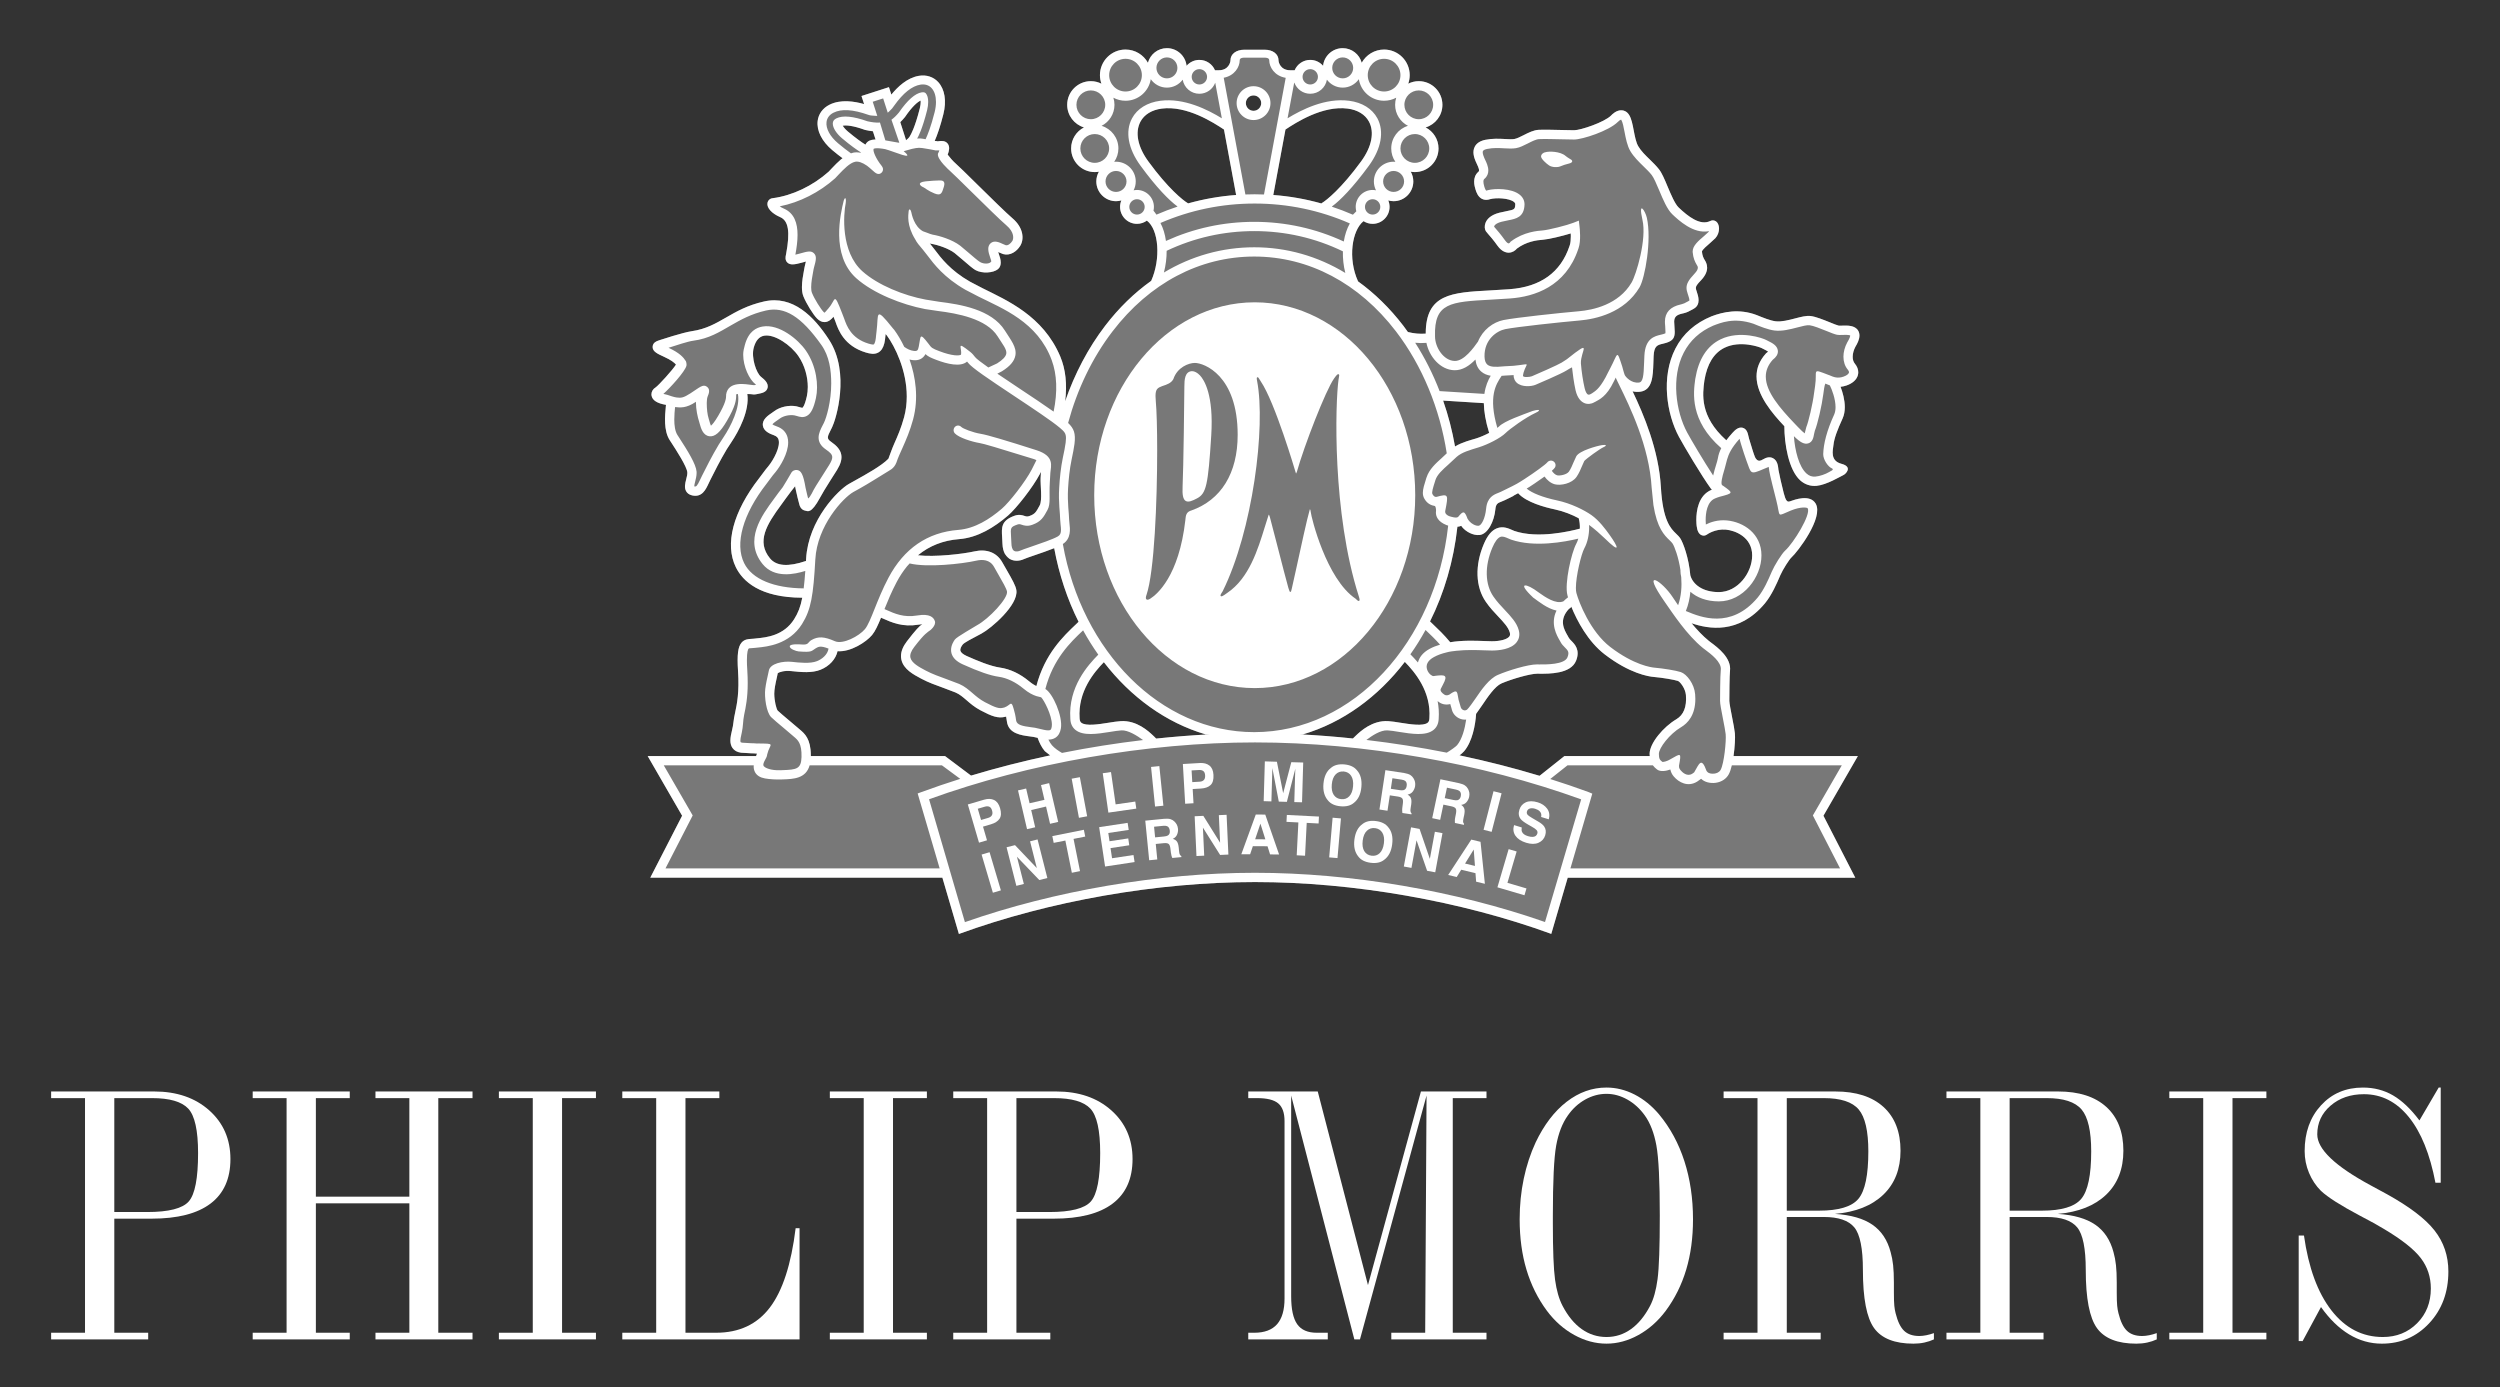 <?xml version="1.0" encoding="utf-8"?>
<!-- Generator: Adobe Illustrator 16.0.0, SVG Export Plug-In . SVG Version: 6.00 Build 0)  -->
<!DOCTYPE svg PUBLIC "-//W3C//DTD SVG 1.1//EN" "http://www.w3.org/Graphics/SVG/1.1/DTD/svg11.dtd">
<svg version="1.1" id="Layer_2" xmlns="http://www.w3.org/2000/svg" xmlns:xlink="http://www.w3.org/1999/xlink" x="0px" y="0px"
	 width="609.333px" height="338.075px" viewBox="0 0 609.333 338.075" enable-background="new 0 0 609.333 338.075"
	 xml:space="preserve">
<rect x="0" y="0" width="609.333" height="338.075" fill="#333333" stroke="none"/>
<path fill="#787878" d="M451.561,86.973c0-0.827,0.267-1.718,0.662-2.452c0.469-0.767,0.986-1.772,0.986-2.746
	c0-0.396-0.085-0.79-0.298-1.162c-0.791-1.353-2.615-1.287-3.941-1.245l-0.797,0.007c-0.365-0.071-1.282-0.441-2.172-0.809
	c-1.604-0.646-3.423-1.381-4.682-1.54c-1.049-0.131-2.325,0.204-3.807,0.587c-1.555,0.406-3.326,0.87-4.723,0.696
	c-1.285-0.153-3.048-0.872-4.605-1.509c-4.313-1.659-8.269-0.759-11.007,0.291c-3.964,1.612-6.969,4.254-8.807,7.828
	c-3.631,7.021-2.097,16.103,0.854,21.568c1.215,2.242,5.525,9.526,7.794,12.633c0.064,0.093,0.149,0.169,0.237,0.23
	c-0.047,0.018-0.079,0.029-0.079,0.029c-3.238,1.316-3.727,5.153-3.727,7.334c0,0.755,0.061,1.313,0.084,1.496
	c0.141,1.211,0.542,1.959,1.201,2.236c0.441,0.187,0.937,0.123,1.332-0.171c0.015-0.014,1.938-1.426,4.614-1.183
	c2.205,0.206,6.383,1.786,6.383,6.283c0,4.22-3.487,8.941-8.131,8.941c-4.005,0-6.359-1.924-6.942-4.095
	c-0.365-4.281-1.76-7.935-2.415-8.956c-0.299-0.461-0.668-0.814-1.063-1.193c-1.277-1.241-3.23-3.116-3.698-11.341
	c-0.513-9.068-4.202-17.699-6.893-23.351c0.565,0.133,1.174,0.187,1.81,0.105c3.033-0.367,3.145-3.772,3.256-7.068l0.053-1.623
	c0.123-2.517,0.931-2.707,2.269-3.016l0.797-0.213c1.728-0.531,2.082-1.331,2.082-2.689c0-0.418-0.035-0.893-0.076-1.425
	l-0.044-0.799c-0.009-0.089-0.015-0.169-0.015-0.241c0-1.299,0.743-1.713,2.076-2.005l0.26-0.06
	c0.814-0.205,1.225-0.426,2.029-0.866l0.366-0.204c0.939-0.512,1.218-1.302,1.218-2.096c0-0.77-0.258-1.54-0.439-2.087l-0.053-0.159
	c-0.104-0.301-0.172-0.52-0.172-0.741c0-0.441,0.289-0.864,1.268-1.885c1.15-1.21,1.481-2.253,1.481-3.074
	c0-0.915-0.407-1.562-0.604-1.877l-0.053-0.078c-0.24-0.406-0.526-0.999-0.608-1.981c0.097-0.45,1.355-1.525,1.968-2.048
	l1.306-1.196c0.611-0.67,0.89-1.545,0.89-2.324c0-0.598-0.164-1.135-0.451-1.491c-0.447-0.548-1.168-0.679-1.759-0.326l0.087-0.05
	c-2.491,1.215-5.422-1.113-7.706-3.273c-0.919-0.877-1.862-3.128-2.702-5.112c-0.741-1.775-1.385-3.317-2.114-4.229
	c-0.63-0.801-1.423-1.584-2.193-2.335c-1.071-1.032-2.166-2.103-2.831-3.238c-0.574-0.953-0.863-2.528-1.13-3.922
	c-0.275-1.453-0.542-2.82-1.107-3.73c-0.541-0.865-1.247-1.094-1.744-1.138c-1.348-0.115-2.451,1.042-2.665,1.277
	c-1.64,1.644-7.422,3.583-9,3.583l-2.841-0.053c-2.151-0.051-4.594-0.112-5.809-0.045c-1.235,0.065-2.46,0.688-3.643,1.289
	c-0.819,0.416-1.66,0.839-2.278,0.947c-0.605,0.098-1.402,0.053-2.313,0c-1.338-0.07-3.01-0.161-4.772,0.2
	c-1.241,0.257-2.103,0.812-2.551,1.653c-0.711,1.316-0.111,2.807,0.173,3.522c0.003,0.023,0.305,0.667,0.305,0.667
	c0.489,1.023,0.718,1.671,0.41,1.934c-1.604,1.354-0.958,3.548-0.738,4.271c0.226,0.776,0.642,1.865,1.596,2.349
	c0.612,0.311,1.309,0.316,2.094,0.034l-0.097,0.029c1.455-0.399,4.611-0.259,5.771,0.661c0.313,0.244,0.348,0.441,0.342,0.624
	c-0.053,1.209-0.196,1.265-2.131,1.645l-1.76,0.385c-2.217,0.569-3.051,1.662-3.364,2.48c-0.275,0.731-0.237,1.53,0.1,2.038
	l0.512,0.621c0.495,0.57,1.336,1.514,2.313,2.891c1.016,1.422,2.062,1.707,2.752,1.699c0.882-0.018,1.569-0.498,2-1.011
	c2.261-1.673,4.723-2.035,6.38-2.149c1.396-0.1,4.635-0.895,6.72-1.527c0.006,0.229,0.018,0.451,0.018,0.686
	c0,0.824-0.064,1.632-0.237,2.126l-0.088,0.269c-2.137,6.415-7.047,9.951-14.607,10.51l-4.731,0.292
	c-9.413,0.509-15.699,0.853-15.699,10.525c0,0,0,0.003,0,0.009c-1.518,0.117-2.929-0.045-4.185-0.359l-0.094,0.068
	c-0.39-0.553-0.781-1.101-1.18-1.63c-3.297-4.293-7.007-7.916-11.035-10.813c-2.574-5.646-1.438-12.502,1.335-14.677
	c0.644,0.41,1.402,0.653,2.216,0.653c2.275,0,4.126-1.853,4.126-4.13c0-0.561-0.111-1.09-0.316-1.576
	c0.416,0.115,0.85,0.186,1.3,0.186c2.656,0,4.808-2.163,4.808-4.813c0-0.863-0.23-1.675-0.626-2.375
	c0.325,0.063,0.655,0.092,1.004,0.092c3.18,0,5.763-2.58,5.763-5.763c0-2.226-1.28-4.16-3.139-5.121
	c2.374-0.721,4.09-2.918,4.09-5.513c0-3.177-2.582-5.763-5.762-5.763c-0.923,0-1.801,0.221-2.571,0.617
	c0.229-0.653,0.36-1.349,0.36-2.083c0-3.441-2.799-6.238-6.245-6.238c-2.337,0-4.381,1.297-5.452,3.219
	c-0.548-2.048-2.418-3.558-4.635-3.558c-2.48,0-4.526,1.888-4.784,4.3c-0.753-0.876-1.874-1.438-3.124-1.438
	c-1.707,0-3.18,1.042-3.801,2.521h-1.092c-2.357,0-2.841-1.913-2.841-2.425c0-1.518-1.385-2.578-3.361-2.578h-2.497h-2.491
	c-1.98,0-3.367,1.061-3.367,2.578c0,0.512-0.484,2.425-2.837,2.425h-0.936c-0.625-1.479-2.092-2.521-3.802-2.521
	c-1.246,0-2.372,0.562-3.124,1.438c-0.257-2.412-2.305-4.3-4.783-4.3c-2.224,0-4.083,1.51-4.635,3.558
	c-1.071-1.922-3.109-3.219-5.459-3.219c-3.437,0-6.238,2.797-6.238,6.238c0,0.733,0.133,1.43,0.361,2.083
	c-0.778-0.396-1.644-0.617-2.576-0.617c-3.177,0-5.767,2.586-5.767,5.763c0,2.595,1.729,4.792,4.093,5.513
	c-1.858,0.961-3.133,2.895-3.133,5.121c0,3.183,2.587,5.763,5.76,5.763c0.346,0,0.678-0.029,1.012-0.092
	c-0.397,0.7-0.631,1.512-0.631,2.375c0,2.649,2.147,4.813,4.803,4.813c0.451,0,0.885-0.07,1.299-0.186
	c-0.199,0.485-0.313,1.015-0.313,1.576c0,2.277,1.851,4.13,4.127,4.13c0.9,0,1.73-0.296,2.41-0.784
	c2.911,2.189,3.438,9.313,1.048,14.679c-4.097,2.918-7.876,6.583-11.214,10.942c-4.146,5.415-7.435,11.681-9.753,18.361
	c0.506-4.122,0.114-7.757-1.192-10.864c-4.184-9.937-13.041-13.691-18.945-16.643l-3.06-1.598c-4.777-2.728-7.084-5.787-8.605-7.807
	l-1.065-1.358c-0.054-0.063-0.091-0.106-0.133-0.159c0.115,0.031,0.243,0.076,0.362,0.096c1.713,0.275,4.312,1.192,5.686,2.248
	l1.841,1.547c1.568,1.357,2.64,2.27,3.229,2.6c1.643,0.922,4.381,0.729,5.525-0.236c0.499-0.424,0.656-1.017,0.656-1.598
	c0-0.773-0.277-1.531-0.406-1.88c-0.101-0.28-0.162-0.491-0.221-0.68c0.085,0.038,0.156,0.069,0.22,0.1l0.988,0.406
	c1.73,0.493,3.344-0.665,4.178-2.032c0.99-1.615,0.805-4.41-1.933-6.723c-1.394-1.177-5.395-5.112-8.613-8.28
	c-2.545-2.511-4.56-4.492-5.197-5.04c-0.588-0.499-1.539-1.588-1.948-2.159c0.339-0.882,0.588-1.924,0.003-2.682
	c-0.612-0.802-1.627-0.67-2.173-0.601c0,0-0.288,0.027-0.317,0.034c-0.053-0.017-0.132-0.034-0.132-0.034
	c-0.085-0.02-0.187-0.043-0.292-0.061l-0.092,0.032c-0.035-0.008-0.095-0.018-0.166-0.032c0.645-1.458,1.383-3.594,2.113-6.506
	c0.819-3.229,0.355-6.096-1.263-7.853c-1.152-1.255-2.853-1.812-4.659-1.52c-2.906,0.47-5.231,2.713-6.755,4.582l-0.585-1.817
	l-1.165,0.377l-5.53,1.782l0.638,1.968c-2.353-0.667-5.69-1.213-8.424,0.151c-1.642,0.819-2.695,2.262-2.898,3.956
	c-0.278,2.375,1.022,4.966,3.563,7.111c0.947,0.794,1.776,1.441,2.515,1.978c-0.148,0.106-0.291,0.213-0.399,0.293
	c-0.781,0.661-1.504,1.412-2.148,2.088l-0.858,0.908c-3.838,3.418-8.832,5.836-13.641,6.454c-0.63,0.053-1.158,0.53-1.264,1.182
	c-0.194,1.171,1.051,2.548,3.089,3.424c2.039,0.875,2.479,3.565,1.456,9l-0.044,0.211c-0.098,0.479-0.263,1.288,0.369,1.883
	c0.68,0.636,1.7,0.508,3.466,0.019l0.329-0.089c0.247-0.071,0.478-0.136,0.706-0.194c-0.076,0.288-0.155,0.685-0.236,0.971
	l-0.114,0.535l-0.1,0.531c-0.229,1.246-0.52,2.781-0.52,4.193c0,0.82,0.093,1.594,0.358,2.247c0.688,1.721,2.373,4.46,3.344,5.431
	c0.595,0.59,1.228,0.879,1.883,0.854c0.956-0.051,1.633-0.734,2.067-1.253c0,0,0.024-0.036,0.042-0.06
	c0.12,0.271,0.271,0.618,0.469,1.173l0.034,0.106c0.661,1.897,2.045,5.841,7.38,7.445c0.969,0.284,2.077,0.55,3.057-0.01
	c0.702-0.396,1.183-1.137,1.462-2.266c0.141-0.559,0.193-1.166,0.254-1.759c0.01-0.137,0.023-0.296,0.038-0.459
	c0.1,0.106,0.199,0.217,0.326,0.363c1.936,2.624,4.839,8.445,4.839,14.846c0,1.647-0.19,3.333-0.639,5.013
	c-0.727,2.681-1.612,4.687-2.4,6.457c-0.57,1.283-0.981,2.519-1.438,3.707c-1.624,1.696-5.517,3.85-8.094,5.28l-1.569,0.88
	c-2.484,1.414-9.864,8.666-10.396,18.24c-0.009,0.17-0.023,0.34-0.029,0.516c-4.36,1.489-7.24,1.268-8.797-0.663
	c-3.319-4.097-0.812-8.184,2.813-13.099l1.131-1.563l1.132-1.523c0,0,0.988-1.23,1.067-1.359c0.052,0.258,0.1,0.51,0.155,0.813
	l0.443,1.939l0.396,1.537c0.285,1.348,1.165,1.612,1.524,1.665c0.506,0.07,1.353,0.947,3.606-3.253
	c0.476-0.891,1.393-2.426,2.417-4.024l1.694-2.677c1.786-2.913,1.366-4.89-1.435-6.819c-1.104-0.753-1.027-1.147-0.059-3.008
	l0.284-0.569c0.889-1.765,4.51-13.208-0.75-21.321c-3.67-5.671-8.849-10.921-15.866-9.318c-4.01,0.912-6.663,2.429-9.224,3.904
	c-2.526,1.447-4.895,2.832-8.366,3.335c-2.208,0.324-7.576,2.098-7.803,2.172c-0.713,0.234-1.686,0.564-1.736,1.602
	c-0.009,0.028-0.009,0.053-0.009,0.081c0,1.119,1.216,1.671,2.752,2.373c1.784,0.806,2.558,1.459,2.941,1.916
	c-0.836,1.343-4.229,5.048-4.937,5.542c-0.66,0.391-1.044,1.025-1.044,1.702c0,0.11,0.013,0.221,0.032,0.335
	c0.211,1.13,1.384,1.875,3.479,2.228c0.006,0,0.021,0.007,0.035,0.007l-0.035,0.36c-0.227,2.347-0.57,5.898,0.958,8.261l0.318,0.485
	c1.251,1.933,3.855,5.938,3.961,7.345c0.039,0.465-0.122,1.083-0.274,1.683c-0.259,1.023-0.526,2.083,0.018,2.97
	c0.204,0.341,0.617,0.782,1.405,0.96c2.433,0.558,3.34-1.394,4.068-2.959l0.406-0.843c0.988-1.98,2.354-4.695,3.997-7.449
	l1.074-1.645c1.917-2.855,4.503-7.792,3.931-11.813c0.4,0.009,0.72,0.027,0.818,0.035c0.46,0.068,0.944,0.129,1.421,0.01
	l0.452-0.093c0.837-0.158,1.982-0.378,2.248-1.461c0.255-1.069-0.66-1.945-1.581-2.665c-1.164-0.903-2.452-4.677-1.798-7.106
	c0.484-1.766,1.323-2.719,2.566-2.937c2.526-0.424,6.471,2.273,8.321,4.978c1.598,2.32,2.292,5.143,2.292,7.502
	c0,0.828-0.076,1.594-0.224,2.248c-0.577,2.587-1.077,2.843-1.091,2.849c-0.103,0.026-0.456-0.085-0.665-0.149l-0.839-0.222
	c-1.811-0.325-3.957,0.15-5.341,1.187l-0.449,0.317c-1.075,0.724-2.541,1.708-2.344,3.195c0.179,1.347,1.621,1.994,2.687,2.36
	c0.826,0.286,1.047,0.754,1.14,1.087c0.496,1.72-1.19,4.878-2.484,6.462l-0.659,0.8l-1.587,2.118
	c-6.376,8.184-8.441,16.091-5.684,21.703c1.667,3.387,5.828,7.405,16.192,7.432c-0.431,2.258-1.04,3.733-1.974,5.225
	c-2.533,4.042-6.824,4.458-9.134,4.683l-0.747,0.083l-0.579,0.041c-0.687,0.039-1.627,0.082-2.337,0.887
	c-0.899,1.014-1.149,2.953-0.888,6.9c0.349,5.24-0.262,8.109-0.709,10.211c-0.17,0.821-0.363,1.712-0.416,2.436
	c-0.031,0.459-0.195,1.219-0.336,1.833c-0.194,0.807-0.398,1.68-0.398,2.501c0,0.649,0.133,1.277,0.501,1.809
	c0.453,0.651,1.149,1.041,2.091,1.164l2.37,0.143c0.495,0.016,1.131,0.026,1.525,0.08c-0.008,0.041-0.03,0.084-0.03,0.084
	c-0.064,0.171-0.129,0.348-0.191,0.521h-26.42c0,0,7.819,13.55,8.391,14.536c-0.517,1.014-7.765,15.104-7.765,15.104h71.2
	l4.024,13.714c22.034-8.043,48.277-12.648,72.099-12.648h0.126c23.833,0,50.114,4.582,72.159,12.631l4.006-13.696h70.086
	c0,0-7.241-14.09-7.759-15.104c0.559-0.986,8.389-14.536,8.389-14.536h-1.95h-26.744h-1.607c0.325-2.241,0.434-4.568,0.331-5.56
	c-0.076-0.83-0.366-2.3-0.668-3.854c-0.305-1.553-0.682-3.488-0.682-4.027c0-1.532,0.038-6.31,0.161-7.35
	c0.374-3.158-3.011-5.683-4.639-6.891l-0.532-0.41c-1.479-1.196-2.905-2.732-4.199-4.289c4.076,1.404,11.516,2.783,17.878-4.842
	c1.713-2.092,2.896-4.863,3.61-6.521l0.114-0.274c0.645-1.49,2.249-3.961,2.734-4.39c1.521-1.354,7.927-9.756,5.897-13.154
	c-1.385-2.303-5.065-0.961-6.277-0.523c-0.674,0.25-1.02-0.219-1.484-1.985c-0.393-1.464-1.242-5.212-1.31-5.764l-0.006-0.124
	c-0.073-0.685-0.207-2.1-1.338-2.664c-0.705-0.35-1.528-0.237-2.444,0.321c-0.448,0.278-0.82,0.371-1.116,0.278
	c-0.365-0.119-0.655-0.525-0.808-0.873c-0.316-0.74-0.855-2.559-1.183-3.641l-0.255-0.843l-0.141-0.564
	c-0.17-0.769-0.407-1.81-1.423-2.08c-0.987-0.249-1.815,0.5-2.504,1.271c-0.547,0.609-1.036,1.198-1.476,1.78
	c-6.544-5.843-5.791-11.277-5.341-14.578c0.662-4.03,2.305-6.7,4.896-7.97c3.804-1.867,8.521-0.213,9.104,0.1l0.551,0.282
	c0.251,0.129,0.726,0.358,0.978,0.553c-0.07,0.075-0.164,0.169-0.346,0.293l-0.105,0.072l-0.088,0.094
	c-1.634,1.805-2.283,3.689-2.283,5.564c0,4.579,3.87,9.079,6.787,12.168c0,0.018-0.006,0.033-0.006,0.054
	c0,4.162,1.013,10.552,3.867,13.138c1.112,1.009,2.551,1.474,3.988,1.332c2.471-0.239,5.929-2.353,6.529-2.621
	c0.603-0.271,2.351-2.013-0.472-2.749c-2.819-0.736-2.088-3.288-1.947-4.566c0.173-1.665,0.981-3.765,2.229-6.483
	c0.384-0.847,0.539-1.794,0.539-2.764c0-1.782-0.524-3.617-1.034-4.959c0.463-0.047,0.955-0.141,1.479-0.329
	c1.473-0.52,2.445-1.408,2.741-2.496c0.062-0.236,0.094-0.476,0.094-0.713c0-0.709-0.281-1.434-0.823-2.086
	C451.719,88.19,451.561,87.599,451.561,86.973z M213.204,34.006c0,0-0.006,0-0.013,0c-0.976,0.047-1.662,0.335-2.105,0.987
	c-0.06,0.083-0.104,0.171-0.15,0.265c-0.924-0.58-2.332-1.569-4.276-3.201c-0.683-0.576-1.051-1.063-1.259-1.422
	c0.834-0.141,2.408-0.064,5.38,1.012l0.076,0.022l0.071,0.018c0.644,0.148,1.247,0.247,1.827,0.306l0.646,2.012
	C213.33,34.006,213.269,34.006,213.204,34.006z M364.466,124.199c0.129-1.412,0.571-1.583,1.534-1.959l0.806-0.345l1.256-0.61
	c1.815-0.889-0.278,0.09,1.962-1.077c0.012,0.012,0.015,0.025,0.023,0.036c1.974,2.189,6.45,3.396,8.941,3.92
	c2.173,0.459,4.226,1.313,5.795,2.151c0.223,0.743,0.308,1.636,0.281,2.535c-2.311,0.624-10.266,2.515-15.981,0.554l-0.471-0.205
	c-0.976-0.43-2.293-1.02-3.769-0.432c-1.253,0.489-2.299,1.738-3.177,3.813c-2.223,5.206-2.044,10.478,0.48,14.104
	c0.96,1.4,2.052,2.56,3.024,3.584c1.317,1.399,2.453,2.604,2.819,3.9c0.146,0.535,0.012,0.793-0.117,0.969
	c-0.532,0.7-2.21,1.159-4.26,1.159l-1.801-0.054c-2.313-0.087-5.37-0.204-8.348,0.289c-1.481-1.799-2.989-3.236-4.277-4.455
	l-0.642-0.617c3.443-6.889,5.762-14.732,6.676-23.073c0.331-0.031,0.658-0.102,0.937-0.22c0.144,0.171,0.261,0.354,0.261,0.354
	c0.888,1.053,2.604,2.037,4.196,1.879C362.653,130.198,364.199,127.021,364.466,124.199z M351.891,97.645h-0.015l9.782,0.614
	c0.029,1.945,0.398,4.317,1.3,7.254c-1.021,0.54-2.184,1.041-3.168,1.346c-1.215,0.378-3.361,0.879-5.153,1.966
	c-0.655-3.802-1.634-7.548-2.896-11.171L351.891,97.645z M310.346,47.508l2.966-15.938c2.539-1.675,9.021-5.901,15.179-5.099
	c2.407,0.316,4.237,1.439,5.165,3.159c1.396,2.604,0.694,6.151-1.927,9.731c-4.784,6.552-8.389,9.452-9.595,10.16l-0.044,0.076
	c-3.839-1.082-7.765-1.778-11.765-2.073L310.346,47.508z M305.528,23.259c1.031,0,1.869,0.845,1.869,1.876
	c0,1.034-0.838,1.875-1.869,1.875c-1.032,0-1.872-0.842-1.872-1.875C303.656,24.104,304.496,23.259,305.528,23.259z M279.903,39.362
	c-2.625-3.58-3.322-7.128-1.928-9.731c0.926-1.72,2.761-2.843,5.164-3.159c6.158-0.802,12.642,3.424,15.182,5.099l2.96,15.938
	l0.011,0.017c-3.989,0.291-7.896,0.979-11.721,2.049l-0.063-0.055C288.296,48.805,284.68,45.903,279.903,39.362z M220.844,34.167
	l-1.408-4.396c0.368-0.359,0.741-0.759,1.104-1.206l0.035-0.04l0.026-0.043c1.783-2.601,3.011-3.598,3.777-3.969
	c0.012,0.106,0.029,0.187,0.029,0.328c0,0.389-0.053,0.908-0.22,1.561c-1.214,4.825-2.233,6.46-2.242,6.477l-0.048,0.078
	l-0.052,0.098C221.69,33.423,221.335,33.802,220.844,34.167z M236.675,189.039l-6.345-4.76h-0.379h-29.87h-2.456
	c0-0.063,0-0.122,0-0.174c0-4.042-1.531-5.321-2.647-6.266l-0.321-0.273l-2.144-1.818c-1.197-1.01-2.557-2.147-2.963-2.553
	c-0.33-0.387-0.836-2.398-0.836-4.112c0-0.298,0.011-0.583,0.046-0.848c0.159-1.28,0.435-2.46,0.629-3.325
	c0,0,0.123-0.557,0.176-0.833c0.31-0.243,1.588-0.694,3.236-0.513c2.631,0.293,5.159,0.488,7.178-0.323
	c2.176-0.866,3.732-2.588,4.162-4.52c3.168,0.241,6.96-2.204,8.407-3.937c0.779-0.934,1.438-2.398,2.186-4.228l0.229,0.099
	c2.475,1.104,5.038,2.242,8.958,1.588c0.347-0.054,0.624-0.086,0.858-0.104c-0.693,0.44-1.594,1.386-3.732,4.163
	c-0.965,1.253-1.444,2.465-1.444,3.612c0,0.288,0.027,0.57,0.09,0.847c0.505,2.354,2.951,3.644,4.73,4.59l0.248,0.13
	c1.589,0.854,3.495,1.537,5.346,2.206l2.879,1.097c1.005,0.429,1.773,1.1,2.672,1.87c0.918,0.8,1.966,1.71,3.442,2.488
	c2.718,1.44,4.232,2.011,6.014,1.563c0,0,0.111-0.021,0.202-0.045c0.086,0.394,0.162,0.977,0.194,1.218
	c0.391,2.939,3.513,3.336,5.569,3.606l0.9,0.124l1.021,0.229c0.433,1.218,0.999,2.357,1.744,3.241
	c0.006,0.01,0.746,0.593,1.303,1.029C249.388,185.508,242.934,187.151,236.675,189.039z M262.342,152.078
	c-3.17,2.991-7.699,7.299-9.742,15.146c-0.499-0.239-1.069-0.593-1.752-1.159c-2.211-1.847-4.658-2.999-7.08-3.347
	c-2.396-0.343-5.618-1.7-8.172-2.841c-0.848-0.389-1.383-0.825-1.497-1.242c-0.135-0.448,0.162-1.025,0.517-1.501
	c0.396-0.54,2.327-1.489,4.62-2.718c2.334-1.247,9.063-7,8.483-10.592c-0.167-1.065-1.006-2.558-2.358-4.906l-1.063-1.854
	c-1.317-2.375-3.804-3.353-6.807-2.672c-2.843,0.643-9.623,1.42-13.763,0.95c2.798-2.31,6.147-3.633,10.034-3.937
	c4.578-0.359,8.61-2.902,11.919-5.743c1.97-1.685,6.055-6.848,7.798-10.183c0.085-0.159,0.163-0.318,0.245-0.471
	c-0.009,0.25-0.022,0.523-0.054,0.823l-0.039,0.659c-0.096,1.641,0.471,5.418-0.229,6.701c-0.89,1.633-1.119,2.08-2.488,2.574
	c-0.545,0.196-0.769,0.125-1.221-0.023c-0.557-0.188-1.325-0.436-2.478-0.018c-3.225,1.173-3.115,2.877-2.963,5.238l0.079,1.545
	c0.032,1.085,0.271,1.883,0.586,2.471c0.146,0.255,0.532,0.769,1.094,1.195c1.175,0.749,2.612,0.543,3.557,0.094
	c0.349-0.164,1.442-0.539,2.592-0.934c1.547-0.53,3.335-1.142,4.785-1.729c1.189,6.431,3.206,12.495,5.939,17.942L262.342,152.078z
	 M281.798,180.016c-0.264-0.265-0.534-0.538-0.577-0.573l-0.197-0.184c-1.073-1.014-3.944-3.716-7.815-3.498
	c-0.881,0.053-1.932,0.217-3.048,0.398c-2.338,0.371-5.53,0.883-6.62-0.018c-0.161-0.14-0.383-0.387-0.406-1.059
	c-0.463-6.582,3.594-11.295,5.912-13.686c6.553,8.516,15.125,14.746,24.787,17.594l0.989-0.006
	C290.51,179.208,286.156,179.557,281.798,180.016z M305.813,165.448c-20.325-0.002-36.859-20.077-36.859-44.746
	c0-24.674,16.534-44.752,36.859-44.758c20.329,0.006,36.862,20.084,36.862,44.758C342.676,145.371,326.143,165.446,305.813,165.448z
	 M348.392,175.083c-0.021,0.672-0.24,0.919-0.407,1.059c-1.086,0.9-4.283,0.389-6.623,0.018c-1.104-0.182-2.154-0.346-3.042-0.398
	c-3.874-0.218-6.737,2.484-7.817,3.498c-0.252,0.222-0.527,0.495-0.759,0.732c-4.327-0.452-8.643-0.796-12.921-1.008h0.765
	c9.686-2.857,18.271-9.117,24.814-17.661C344.708,163.693,348.863,168.431,348.392,175.083z M381.296,184.279l-6.052,4.81
	c-6.33-1.913-12.865-3.58-19.512-4.986c0.415-0.317,0.869-0.698,1.139-1.021c1.971-2.332,2.743-6.38,2.91-9.128
	c0.023-0.033,0.053-0.053,0.088-0.088l1.358-1.941c1.326-1.969,3.133-4.669,4.74-5.357c2.489-1.066,6.972-2.366,8.658-2.366h0.478
	c2.512,0.022,7.747,0.075,9.044-3.167c1.052-2.629-0.324-4.021-1.153-4.852c-0.264-0.265-0.507-0.512-0.612-0.718l-0.301-0.538
	c-0.858-1.482-2.231-3.83,0.359-6.564c0.073-0.036,0.135-0.063,0.202-0.106c0.146-0.104,0.261-0.245,0.343-0.388
	c1.382,3.432,4.076,8.515,8.137,11.625c6.099,4.684,10.711,5.396,11.981,5.502c2.082,0.172,5.01,0.684,5.853,0.965
	c0.516,0.17,1.818,1.784,1.959,3.443c0.229,2.864-0.554,4.852-2.34,5.904c-3.092,1.814-6.526,5.814-6.512,8.463
	c0,0.187,0.029,0.336,0.041,0.51H381.296z"/>
<path fill="#FFFFFF" d="M305.813,75.029c20.744,0.007,37.618,20.494,37.618,45.673c0,25.174-16.874,45.658-37.618,45.66
	c-20.742-0.002-37.612-20.486-37.612-45.66C268.201,95.523,285.071,75.036,305.813,75.029z"/>
<path fill="#787878" d="M297.992,144.135c-0.438,0.653-0.628,0.989-0.448,1.155c0.129,0.123,0.34,0.151,1.615-0.807
	c5.274-3.564,7.409-10.498,9.125-16.067l0.888-2.808c0,0,0.064-0.133,0.097-0.192c0.038,0.063,0.114,0.211,0.243,0.623
	c0.108,0.353,0.813,3.089,1.631,6.261c1.165,4.534,2.617,10.164,2.875,10.988c0.27,0.853,0.316,0.988,0.495,0.978
	c0.151-0.001,0.189-0.158,0.263-0.495l0.117-0.487c0.088-0.308,0.457-2.018,0.976-4.384c1.104-5.072,2.764-12.732,3.361-14.684
	c0-0.002,0.041-0.078,0.047-0.1c0.023,0.021,0.146,0.141,0.196,0.68c0.108,1.194,3.782,16.37,10.979,21.165
	c-0.018-0.018,0.05,0.059,0.05,0.059c0.29,0.293,0.56,0.56,0.758,0.437c0.149-0.089,0.19-0.301-0.07-1.096
	c-6.532-20.421-5.744-47.143-4.939-52.881l0.059-0.318c0.114-0.529,0.17-0.865-0.044-0.953c-0.187-0.08-0.418,0.064-1.118,1.059
	c-2.032,2.871-7.29,16.404-9.056,22.736c-0.041,0.105-0.126,0.335-0.188,0.415c-0.026-0.039-0.076-0.118-0.152-0.409
	c-0.041-0.159-4.998-16.968-8.453-22.041l-0.158-0.258c-0.343-0.594-0.501-0.831-0.694-0.76c-0.16,0.061-0.175,0.275-0.055,0.882
	C308.56,104.048,305.302,129.429,297.992,144.135z"/>
<path fill="#787878" d="M291.231,88.458c-1.519,0-4.286,1.064-5.238,3.923c-0.492,0.983-1.579,1.352-2.631,1.695l-0.103,0.034
	c-1.094,0.418-1.622,0.701-1.622,2.418c0,0.363,0.025,0.781,0.07,1.281c0.208,2.218,0.336,6.662,0.336,12.004
	c0,12.365-0.682,29.553-2.609,35.199c-0.042,0.117-0.156,0.41-0.156,0.682c0,0.153,0.032,0.301,0.146,0.396
	c0.193,0.162,0.505,0.1,0.948-0.183c1.613-1.024,6.972-5.427,8.538-19.136l0.021-0.221c0.076-0.773,0.164-1.648,1.164-2.036
	l0.235-0.079c7.303-2.563,11.331-9.11,11.331-18.443C301.662,91.432,293.428,88.458,291.231,88.458z M295.221,106.142
	c-0.764,12.144-1.218,14.154-3.479,15.336c-1.075,0.565-2.1,1.036-2.762,0.607c-0.619-0.388-0.848-1.472-0.742-3.508
	c0.208-4.194,0.431-22.225,0.431-24.36c0-1.753,0.135-3.637,1.83-3.755l0.004-0.004h0.005c0.636,0,1.328,0.37,1.959,1.035
	C293.505,92.597,295.846,96.24,295.221,106.142z"/>
<path fill="none" d="M224.403,24.839c0-0.135-0.016-0.222-0.03-0.328c-0.764,0.377-1.997,1.375-3.772,3.969l-0.031,0.043
	l-0.032,0.04c-0.367,0.447-0.739,0.847-1.109,1.206l1.409,4.402c0.491-0.367,0.847-0.75,1.007-1.12l0.045-0.098l0.053-0.076
	c0.005-0.019,1.029-1.653,2.247-6.479C224.35,25.748,224.403,25.234,224.403,24.839z"/>
<g>
	<g>
		<path fill="#FFFFFF" d="M243.951,217.012l-1.954,0.577l-2.75-9.302l1.945-0.577L243.951,217.012z"/>
		<path fill="#FFFFFF" d="M245.336,206.51l2.054-0.519l5.319,5.587l-1.646-6.521l1.826-0.46l2.386,9.408l-1.962,0.491l-5.449-5.681
			l1.684,6.635l-1.828,0.46L245.336,206.51z"/>
		<path fill="#FFFFFF" d="M264.174,202.245l0.33,1.654l-2.845,0.567l1.576,7.856l-1.993,0.4l-1.58-7.853l-2.843,0.567l-0.332-1.654
			L264.174,202.245z"/>
		<path fill="#FFFFFF" d="M275.107,202.274l-4.978,0.752l0.299,2.012l4.565-0.688l0.243,1.672l-4.562,0.686l0.372,2.474l5.224-0.787
			l0.266,1.719l-7.19,1.086l-1.445-9.595l6.942-1.048L275.107,202.274z"/>
		<path fill="#FFFFFF" d="M285.309,199.665c0.364,0.114,0.69,0.313,0.961,0.583c0.231,0.226,0.418,0.483,0.57,0.764
			c0.145,0.284,0.238,0.621,0.277,0.999c0.049,0.463-0.024,0.925-0.215,1.388c-0.183,0.468-0.539,0.822-1.057,1.057
			c0.467,0.135,0.808,0.357,1.026,0.671c0.215,0.313,0.355,0.805,0.427,1.484l0.059,0.641c0.046,0.442,0.091,0.744,0.144,0.894
			c0.076,0.243,0.219,0.413,0.423,0.513l0.02,0.246l-2.215,0.213c-0.085-0.211-0.143-0.371-0.184-0.5
			c-0.077-0.27-0.131-0.542-0.163-0.823l-0.102-0.893c-0.067-0.615-0.217-1.014-0.439-1.2c-0.226-0.182-0.617-0.25-1.181-0.197
			l-1.965,0.197l0.373,3.779l-1.974,0.19l-0.954-9.65l4.62-0.454C284.418,199.512,284.934,199.542,285.309,199.665z M281.284,201.5
			l0.254,2.598l2.172-0.217c0.426-0.041,0.743-0.123,0.948-0.255c0.36-0.217,0.517-0.598,0.461-1.14
			c-0.056-0.588-0.278-0.96-0.666-1.121c-0.22-0.097-0.531-0.123-0.945-0.088L281.284,201.5z"/>
		<path fill="#FFFFFF" d="M291.176,198.948l2.115-0.098l4.089,6.547l-0.306-6.722l1.887-0.082l0.438,9.691l-2.02,0.091l-4.188-6.658
			l0.313,6.834l-1.886,0.091L291.176,198.948z"/>
		<path fill="#FFFFFF" d="M306.074,198.526l2.313,0.015l3.37,9.721l-2.195-0.012l-0.627-1.991l-3.571-0.021l-0.666,1.979
			l-2.146-0.012L306.074,198.526z M305.922,204.554l2.485,0.015l-1.2-3.82L305.922,204.554z"/>
		<path fill="#FFFFFF" d="M321.472,199.024l-0.085,1.689l-2.898-0.152l-0.404,8.008l-2.034-0.105l0.406-8.006l-2.898-0.146
			l0.085-1.684L321.472,199.024z"/>
		<path fill="#FFFFFF" d="M325.99,209.145l-2.023-0.172l0.834-9.672l2.032,0.176L325.99,209.145z"/>
		<path fill="#FFFFFF" d="M337.356,209.573c-0.817,0.653-1.915,0.893-3.282,0.715c-1.376-0.176-2.375-0.683-3.007-1.525
			c-0.855-1.04-1.175-2.425-0.952-4.149c0.229-1.763,0.888-3.016,1.974-3.774c0.816-0.655,1.912-0.896,3.285-0.72
			c1.37,0.176,2.374,0.685,3.004,1.528c0.855,1.007,1.171,2.387,0.94,4.148C339.104,207.517,338.445,208.78,337.356,209.573z
			 M336.29,207.933c0.536-0.526,0.873-1.32,1.014-2.397c0.138-1.069,0.012-1.927-0.378-2.574c-0.396-0.641-0.975-1.013-1.766-1.118
			c-0.784-0.1-1.452,0.114-2,0.636c-0.547,0.523-0.887,1.316-1.024,2.395c-0.135,1.074-0.006,1.933,0.384,2.576
			c0.4,0.642,0.986,1.014,1.777,1.113C335.084,208.668,335.755,208.455,336.29,207.933z"/>
		<path fill="#FFFFFF" d="M343.921,201.65l2.075,0.39l2.507,7.299l1.224-6.611l1.854,0.34l-1.763,9.542l-1.982-0.368l-2.579-7.432
			l-1.241,6.726l-1.856-0.337L343.921,201.65z"/>
		<path fill="#FFFFFF" d="M358.602,204.639l2.251,0.539l1.061,10.232l-2.132-0.512l-0.158-2.076l-3.476-0.838l-1.098,1.775
			l-2.085-0.495L358.602,204.639z M357.082,210.477l2.412,0.58l-0.299-3.996L357.082,210.477z"/>
		<path fill="#FFFFFF" d="M367.707,206.964l1.953,0.57l-2.246,7.643l4.639,1.364l-0.489,1.666l-6.591-1.941L367.707,206.964z"/>
	</g>
	<g>
		<path fill="#FFFFFF" d="M243.627,199.547c-0.406,0.618-1.111,1.068-2.115,1.367l-1.921,0.563l0.974,3.335l-1.95,0.573
			l-2.724-9.313l3.98-1.165c0.915-0.272,1.721-0.247,2.409,0.076c0.684,0.322,1.179,0.982,1.473,1.995
			C244.075,198.077,244.031,198.936,243.627,199.547z M241.139,196.628c-0.303-0.135-0.672-0.141-1.106-0.012l-1.715,0.502
			l0.801,2.736l1.718-0.504c0.434-0.129,0.743-0.333,0.915-0.632c0.172-0.29,0.196-0.678,0.049-1.164
			C241.663,197.071,241.441,196.76,241.139,196.628z"/>
		<path fill="#FFFFFF" d="M250.323,202.092l-2.2-9.446l1.981-0.459l0.838,3.594l3.627-0.84l-0.839-3.602l1.978-0.465l2.206,9.449
			l-1.98,0.462l-0.979-4.204l-3.624,0.848l0.976,4.203L250.323,202.092z"/>
		<path fill="#FFFFFF" d="M264.975,198.956l-2.001,0.375l-1.772-9.537l1.996-0.37L264.975,198.956z"/>
		<path fill="#FFFFFF" d="M268.777,188.462l2.01-0.292l1.132,7.884l4.784-0.688l0.25,1.723l-6.806,0.977L268.777,188.462z"/>
		<path fill="#FFFFFF" d="M283.553,196.378l-2.026,0.203l-0.977-9.652l2.02-0.206L283.553,196.378z"/>
		<path fill="#FFFFFF" d="M295.063,191.341c-0.536,0.51-1.328,0.792-2.371,0.854l-1.994,0.117l0.199,3.465l-2.031,0.124
			l-0.563-9.686l4.141-0.241c0.96-0.06,1.73,0.148,2.332,0.617c0.599,0.467,0.93,1.227,0.986,2.271
			C295.827,190.009,295.594,190.835,295.063,191.341z M293.291,187.935c-0.262-0.202-0.622-0.284-1.074-0.259l-1.786,0.1
			l0.165,2.852l1.786-0.105c0.455-0.021,0.804-0.159,1.035-0.41c0.239-0.243,0.341-0.617,0.312-1.12
			C293.702,188.489,293.555,188.134,293.291,187.935z"/>
		<path fill="#FFFFFF" d="M314.731,185.769l2.905,0.083l-0.287,9.696l-1.886-0.053l0.196-6.563c0.006-0.186,0.015-0.451,0.029-0.789
			c0.015-0.341,0.029-0.6,0.029-0.791l-2.067,8.089l-1.965-0.061l-1.572-8.189c-0.006,0.185-0.012,0.443-0.018,0.784
			c-0.006,0.34-0.009,0.61-0.018,0.795l-0.193,6.558l-1.882-0.059l0.283-9.694l2.94,0.088l1.528,7.672L314.731,185.769z"/>
		<path fill="#FFFFFF" d="M329.989,195.681c-0.793,0.683-1.88,0.962-3.259,0.837c-1.376-0.128-2.397-0.6-3.057-1.417
			c-0.884-1.008-1.256-2.383-1.101-4.113c0.164-1.764,0.772-3.044,1.836-3.837c0.793-0.683,1.882-0.963,3.259-0.84
			c1.373,0.13,2.395,0.601,3.051,1.419c0.896,0.974,1.262,2.34,1.095,4.105C331.658,193.571,331.05,194.851,329.989,195.681z
			 M328.859,194.083c0.521-0.544,0.831-1.35,0.928-2.433c0.1-1.071-0.056-1.924-0.468-2.554c-0.407-0.633-1.014-0.98-1.801-1.057
			c-0.794-0.07-1.452,0.165-1.979,0.707c-0.527,0.545-0.838,1.351-0.935,2.434c-0.096,1.07,0.059,1.931,0.475,2.559
			c0.419,0.625,1.025,0.973,1.821,1.043C327.691,194.86,328.344,194.625,328.859,194.083z"/>
		<path fill="#FFFFFF" d="M343.73,188.888c0.325,0.203,0.591,0.475,0.787,0.81c0.173,0.273,0.29,0.565,0.366,0.877
			c0.07,0.313,0.076,0.661,0.026,1.037c-0.073,0.453-0.261,0.887-0.548,1.293c-0.298,0.405-0.726,0.661-1.285,0.765
			c0.416,0.247,0.688,0.541,0.826,0.9c0.129,0.353,0.146,0.872,0.053,1.537l-0.103,0.645c-0.07,0.438-0.097,0.739-0.082,0.897
			c0.012,0.258,0.105,0.452,0.278,0.6l-0.035,0.239l-2.205-0.333c-0.023-0.219-0.041-0.396-0.047-0.529
			c-0.012-0.277,0-0.555,0.041-0.838l0.117-0.895c0.088-0.61,0.044-1.03-0.129-1.269c-0.17-0.231-0.533-0.391-1.089-0.477
			l-1.956-0.294l-0.568,3.752l-1.962-0.299l1.45-9.593l4.582,0.697C342.904,188.523,343.399,188.686,343.73,188.888z
			 M339.376,189.683l-0.383,2.574l2.151,0.325c0.419,0.065,0.744,0.063,0.979-0.008c0.407-0.129,0.646-0.457,0.729-0.994
			c0.091-0.582-0.035-1.001-0.365-1.258c-0.19-0.141-0.489-0.243-0.902-0.305L339.376,189.683z"/>
		<path fill="#FFFFFF" d="M357.056,191.44c0.322,0.225,0.57,0.507,0.755,0.853c0.144,0.282,0.249,0.584,0.311,0.901
			c0.044,0.316,0.038,0.663-0.041,1.034c-0.097,0.455-0.305,0.87-0.626,1.261c-0.319,0.387-0.762,0.617-1.318,0.689
			c0.398,0.265,0.65,0.58,0.765,0.945c0.12,0.361,0.1,0.878-0.032,1.543l-0.141,0.632c-0.085,0.437-0.138,0.732-0.132,0.894
			c0,0.254,0.085,0.457,0.246,0.611l-0.056,0.243l-2.173-0.466c-0.018-0.219-0.026-0.397-0.018-0.532
			c0-0.272,0.023-0.554,0.091-0.835l0.173-0.877c0.114-0.607,0.097-1.036-0.059-1.277c-0.164-0.246-0.519-0.422-1.068-0.541
			l-1.936-0.405l-0.782,3.71l-1.94-0.41l2.005-9.485l4.53,0.955C356.256,191.03,356.742,191.218,357.056,191.44z M352.669,191.982
			l-0.538,2.553l2.131,0.448c0.425,0.089,0.744,0.106,0.984,0.046c0.407-0.104,0.676-0.422,0.793-0.952
			c0.111-0.572,0.009-0.995-0.307-1.271c-0.179-0.153-0.478-0.276-0.873-0.36L352.669,191.982z"/>
		<path fill="#FFFFFF" d="M363.559,202.75l-1.965-0.506l2.425-9.397l1.964,0.506L363.559,202.75z"/>
		<path fill="#FFFFFF" d="M370.898,201.676c-0.067,0.441-0.053,0.793,0.056,1.051c0.202,0.483,0.68,0.838,1.449,1.068
			c0.454,0.139,0.844,0.203,1.154,0.186c0.605-0.027,0.98-0.299,1.145-0.823c0.094-0.308,0.032-0.583-0.185-0.837
			c-0.217-0.24-0.597-0.516-1.139-0.814l-0.917-0.521c-0.898-0.518-1.499-0.96-1.794-1.329c-0.513-0.62-0.624-1.39-0.343-2.303
			c0.252-0.83,0.77-1.426,1.543-1.793c0.778-0.365,1.754-0.365,2.931-0.008c0.986,0.3,1.751,0.817,2.29,1.543
			c0.535,0.739,0.667,1.598,0.403,2.599l-1.874-0.57c0.141-0.571,0.015-1.041-0.374-1.418c-0.258-0.247-0.618-0.441-1.072-0.582
			c-0.497-0.154-0.931-0.178-1.294-0.064c-0.363,0.106-0.6,0.347-0.711,0.705c-0.1,0.336-0.026,0.625,0.213,0.882
			c0.164,0.167,0.527,0.419,1.11,0.761l1.487,0.87c0.655,0.384,1.121,0.77,1.385,1.159c0.425,0.609,0.507,1.323,0.258,2.155
			c-0.264,0.846-0.806,1.449-1.628,1.812c-0.82,0.367-1.821,0.367-3.013,0.004c-1.21-0.369-2.085-0.94-2.612-1.704
			c-0.523-0.768-0.638-1.628-0.343-2.601L370.898,201.676z"/>
	</g>
</g>
<g>
	<path fill="#FFFFFF" d="M305.805,167.713L305.805,167.713c0.006,0,0.006,0,0.009,0c0.006,0,0.009,0,0.015,0l0,0
		c21.564-0.014,39.108-21.101,39.108-47.012c0-25.919-17.544-47.001-39.108-47.02c-0.006,0-0.009,0-0.015,0
		c-0.003,0-0.003,0-0.009,0c-21.571,0.019-39.109,21.101-39.109,47.02C266.695,146.613,284.233,167.7,305.805,167.713z
		 M305.813,75.944c20.329,0.006,36.862,20.084,36.862,44.758c0,24.669-16.533,44.744-36.862,44.746
		c-20.325-0.002-36.859-20.077-36.859-44.746C268.954,96.028,285.488,75.95,305.813,75.944z"/>
	<path fill="#FFFFFF" d="M309.655,25.135c0-2.272-1.851-4.125-4.127-4.125c-2.271,0-4.124,1.854-4.124,4.125
		c0,2.278,1.854,4.125,4.124,4.125C307.805,29.26,309.655,27.414,309.655,25.135z M303.656,25.135c0-1.031,0.84-1.876,1.872-1.876
		c1.031,0,1.869,0.845,1.869,1.876c0,1.034-0.838,1.875-1.869,1.875C304.496,27.011,303.656,26.169,303.656,25.135z"/>
	<path fill="#FFFFFF" d="M451.561,86.973c0-0.827,0.267-1.718,0.662-2.452c0.469-0.767,0.986-1.772,0.986-2.746
		c0-0.396-0.085-0.79-0.298-1.162c-0.791-1.353-2.615-1.287-3.941-1.245l-0.797,0.007c-0.365-0.071-1.282-0.441-2.172-0.809
		c-1.604-0.646-3.423-1.381-4.682-1.54c-1.049-0.131-2.325,0.204-3.807,0.587c-1.555,0.406-3.326,0.87-4.723,0.696
		c-1.285-0.153-3.048-0.872-4.605-1.509c-4.313-1.659-8.269-0.759-11.007,0.291c-3.964,1.612-6.969,4.254-8.807,7.828
		c-3.631,7.021-2.097,16.103,0.854,21.568c1.215,2.242,5.525,9.526,7.794,12.633c0.064,0.093,0.149,0.169,0.237,0.23
		c-0.047,0.018-0.079,0.029-0.079,0.029c-3.238,1.316-3.727,5.153-3.727,7.334c0,0.755,0.061,1.313,0.084,1.496
		c0.141,1.211,0.542,1.959,1.201,2.236c0.441,0.187,0.937,0.123,1.332-0.171c0.015-0.014,1.938-1.426,4.614-1.183
		c2.205,0.206,6.383,1.786,6.383,6.283c0,4.22-3.487,8.941-8.131,8.941c-4.005,0-6.359-1.924-6.942-4.095
		c-0.365-4.281-1.76-7.935-2.415-8.956c-0.299-0.461-0.668-0.814-1.063-1.193c-1.277-1.241-3.23-3.116-3.698-11.341
		c-0.513-9.068-4.202-17.699-6.893-23.351c0.565,0.133,1.174,0.187,1.81,0.105c3.033-0.367,3.145-3.772,3.256-7.068l0.053-1.623
		c0.123-2.517,0.931-2.707,2.269-3.016l0.797-0.213c1.728-0.531,2.082-1.331,2.082-2.689c0-0.418-0.035-0.893-0.076-1.425
		l-0.044-0.799c-0.009-0.089-0.015-0.169-0.015-0.241c0-1.299,0.743-1.713,2.076-2.005l0.26-0.06
		c0.814-0.205,1.225-0.426,2.029-0.866l0.366-0.204c0.939-0.512,1.218-1.302,1.218-2.096c0-0.77-0.258-1.54-0.439-2.087
		l-0.053-0.159c-0.104-0.301-0.172-0.52-0.172-0.741c0-0.441,0.289-0.864,1.268-1.885c1.15-1.21,1.481-2.253,1.481-3.074
		c0-0.915-0.407-1.562-0.604-1.877l-0.053-0.078c-0.24-0.406-0.526-0.999-0.608-1.981c0.097-0.45,1.355-1.525,1.968-2.048
		l1.306-1.196c0.611-0.67,0.89-1.545,0.89-2.324c0-0.598-0.164-1.135-0.451-1.491c-0.447-0.548-1.168-0.679-1.759-0.326l0.087-0.05
		c-2.491,1.215-5.422-1.113-7.706-3.273c-0.919-0.877-1.862-3.128-2.702-5.112c-0.741-1.775-1.385-3.317-2.114-4.229
		c-0.63-0.801-1.423-1.584-2.193-2.335c-1.071-1.032-2.166-2.103-2.831-3.238c-0.574-0.953-0.863-2.528-1.13-3.922
		c-0.275-1.453-0.542-2.82-1.107-3.73c-0.541-0.865-1.247-1.094-1.744-1.138c-1.348-0.115-2.451,1.042-2.665,1.277
		c-1.64,1.644-7.422,3.583-9,3.583l-2.841-0.053c-2.151-0.051-4.594-0.112-5.809-0.045c-1.235,0.065-2.46,0.688-3.643,1.289
		c-0.819,0.416-1.66,0.839-2.278,0.947c-0.605,0.098-1.402,0.053-2.313,0c-1.338-0.07-3.01-0.161-4.772,0.2
		c-1.241,0.257-2.103,0.812-2.551,1.653c-0.711,1.316-0.111,2.807,0.173,3.522c0.003,0.023,0.305,0.667,0.305,0.667
		c0.489,1.023,0.718,1.671,0.41,1.934c-1.604,1.354-0.958,3.548-0.738,4.271c0.226,0.776,0.642,1.865,1.596,2.349
		c0.612,0.311,1.309,0.316,2.094,0.034l-0.097,0.029c1.455-0.399,4.611-0.259,5.771,0.661c0.313,0.244,0.348,0.441,0.342,0.624
		c-0.053,1.209-0.196,1.265-2.131,1.645l-1.76,0.385c-2.217,0.569-3.051,1.662-3.364,2.48c-0.275,0.731-0.237,1.53,0.1,2.038
		l0.512,0.621c0.495,0.57,1.336,1.514,2.313,2.891c1.016,1.422,2.062,1.707,2.752,1.699c0.882-0.018,1.569-0.498,2-1.011
		c2.261-1.673,4.723-2.035,6.38-2.149c1.396-0.1,4.635-0.895,6.72-1.527c0.006,0.229,0.018,0.451,0.018,0.686
		c0,0.824-0.064,1.632-0.237,2.126l-0.088,0.269c-2.137,6.415-7.047,9.951-14.607,10.51l-4.731,0.292
		c-9.413,0.509-15.699,0.853-15.699,10.525c0,0,0,0.003,0,0.009c-1.518,0.117-2.929-0.045-4.185-0.359l-0.164-0.043
		c-0.36-0.513-0.734-1.019-1.109-1.519c-3.297-4.293-7.007-7.916-11.035-10.813c-2.574-5.646-1.438-12.502,1.335-14.677
		c0.644,0.41,1.402,0.653,2.216,0.653c2.275,0,4.126-1.853,4.126-4.13c0-0.561-0.111-1.09-0.316-1.576
		c0.416,0.115,0.85,0.186,1.3,0.186c2.656,0,4.808-2.163,4.808-4.813c0-0.863-0.23-1.675-0.626-2.375
		c0.325,0.063,0.655,0.092,1.004,0.092c3.18,0,5.763-2.58,5.763-5.763c0-2.226-1.28-4.16-3.139-5.121
		c2.374-0.721,4.09-2.918,4.09-5.513c0-3.177-2.582-5.763-5.762-5.763c-0.923,0-1.801,0.221-2.571,0.617
		c0.229-0.653,0.36-1.349,0.36-2.083c0-3.441-2.799-6.238-6.245-6.238c-2.337,0-4.381,1.297-5.452,3.219
		c-0.548-2.048-2.418-3.558-4.635-3.558c-2.48,0-4.526,1.888-4.784,4.3c-0.753-0.876-1.874-1.438-3.124-1.438
		c-1.707,0-3.18,1.042-3.801,2.521h-1.092c-2.357,0-2.841-1.913-2.841-2.425c0-1.518-1.385-2.578-3.361-2.578h-2.497h-2.491
		c-1.98,0-3.367,1.061-3.367,2.578c0,0.512-0.484,2.425-2.837,2.425h-0.936c-0.625-1.479-2.092-2.521-3.802-2.521
		c-1.246,0-2.372,0.562-3.124,1.438c-0.257-2.412-2.305-4.3-4.783-4.3c-2.224,0-4.083,1.51-4.635,3.558
		c-1.071-1.922-3.109-3.219-5.459-3.219c-3.437,0-6.238,2.797-6.238,6.238c0,0.733,0.133,1.43,0.361,2.083
		c-0.778-0.396-1.644-0.617-2.576-0.617c-3.177,0-5.767,2.586-5.767,5.763c0,2.595,1.729,4.792,4.093,5.513
		c-1.858,0.961-3.133,2.895-3.133,5.121c0,3.183,2.587,5.763,5.76,5.763c0.346,0,0.678-0.029,1.012-0.092
		c-0.397,0.7-0.631,1.512-0.631,2.375c0,2.649,2.147,4.813,4.803,4.813c0.451,0,0.885-0.07,1.299-0.186
		c-0.199,0.485-0.313,1.015-0.313,1.576c0,2.277,1.851,4.13,4.127,4.13c0.9,0,1.73-0.296,2.41-0.784
		c2.911,2.189,3.438,9.313,1.048,14.679c-4.097,2.918-7.876,6.583-11.214,10.942c-4.15,5.425-7.438,11.71-9.753,18.399
		c0.506-4.143,0.114-7.786-1.192-10.902c-4.184-9.937-13.041-13.691-18.945-16.643l-3.06-1.598
		c-4.777-2.728-7.084-5.787-8.605-7.807l-1.065-1.358c-0.054-0.063-0.091-0.106-0.133-0.159c0.115,0.031,0.243,0.076,0.362,0.096
		c1.713,0.275,4.312,1.192,5.686,2.248l1.841,1.547c1.568,1.357,2.64,2.27,3.229,2.6c1.643,0.922,4.381,0.729,5.525-0.236
		c0.499-0.424,0.656-1.017,0.656-1.598c0-0.773-0.277-1.531-0.406-1.88c-0.101-0.28-0.162-0.491-0.221-0.68
		c0.085,0.038,0.156,0.069,0.22,0.1l0.988,0.406c1.73,0.493,3.344-0.665,4.178-2.032c0.99-1.615,0.805-4.41-1.933-6.723
		c-1.394-1.177-5.395-5.112-8.613-8.28c-2.545-2.511-4.56-4.492-5.197-5.04c-0.588-0.499-1.539-1.588-1.948-2.159
		c0.339-0.882,0.588-1.924,0.003-2.682c-0.612-0.802-1.627-0.67-2.173-0.601c0,0-0.288,0.027-0.317,0.034
		c-0.053-0.017-0.132-0.034-0.132-0.034c-0.085-0.02-0.187-0.043-0.292-0.061l-0.092,0.032c-0.035-0.008-0.095-0.018-0.166-0.032
		c0.645-1.458,1.383-3.594,2.113-6.506c0.819-3.229,0.355-6.096-1.263-7.853c-1.152-1.255-2.853-1.812-4.659-1.52
		c-2.906,0.47-5.231,2.713-6.755,4.582l-0.585-1.817l-1.165,0.377l-5.53,1.782l0.638,1.968c-2.353-0.667-5.69-1.213-8.424,0.151
		c-1.642,0.819-2.695,2.262-2.898,3.956c-0.278,2.375,1.022,4.966,3.563,7.111c0.947,0.794,1.776,1.441,2.515,1.978
		c-0.148,0.106-0.291,0.213-0.399,0.293c-0.781,0.661-1.504,1.412-2.148,2.088l-0.858,0.908c-3.838,3.418-8.832,5.836-13.641,6.454
		c-0.63,0.053-1.158,0.53-1.264,1.182c-0.194,1.171,1.051,2.548,3.089,3.424c2.039,0.875,2.479,3.565,1.456,9l-0.044,0.211
		c-0.098,0.479-0.263,1.288,0.369,1.883c0.68,0.636,1.7,0.508,3.466,0.019l0.329-0.089c0.247-0.071,0.478-0.136,0.706-0.194
		c-0.076,0.288-0.155,0.685-0.236,0.971l-0.114,0.535l-0.1,0.531c-0.229,1.246-0.52,2.781-0.52,4.193
		c0,0.82,0.093,1.594,0.358,2.247c0.688,1.721,2.373,4.46,3.344,5.431c0.595,0.59,1.228,0.879,1.883,0.854
		c0.956-0.051,1.633-0.734,2.067-1.253c0,0,0.024-0.036,0.042-0.06c0.12,0.271,0.271,0.618,0.469,1.173l0.034,0.106
		c0.661,1.897,2.045,5.841,7.38,7.445c0.969,0.284,2.077,0.55,3.057-0.01c0.702-0.396,1.183-1.137,1.462-2.266
		c0.141-0.559,0.193-1.166,0.254-1.759c0.01-0.137,0.023-0.296,0.038-0.459c0.1,0.106,0.199,0.217,0.326,0.363
		c1.936,2.624,4.839,8.445,4.839,14.846c0,1.647-0.19,3.333-0.639,5.013c-0.727,2.681-1.612,4.687-2.4,6.457
		c-0.57,1.283-0.981,2.519-1.438,3.707c-1.624,1.696-5.517,3.85-8.094,5.28l-1.569,0.88c-2.484,1.414-9.864,8.666-10.396,18.24
		c-0.009,0.17-0.023,0.34-0.029,0.516c-4.36,1.489-7.24,1.268-8.797-0.663c-3.319-4.097-0.812-8.184,2.813-13.099l1.131-1.563
		l1.132-1.523c0,0,0.988-1.23,1.067-1.359c0.052,0.258,0.1,0.51,0.155,0.813l0.443,1.939l0.396,1.537
		c0.285,1.348,1.165,1.612,1.524,1.665c0.506,0.07,1.353,0.947,3.606-3.253c0.476-0.891,1.393-2.426,2.417-4.024l1.694-2.677
		c1.786-2.913,1.366-4.89-1.435-6.819c-1.104-0.753-1.027-1.147-0.059-3.008l0.284-0.569c0.889-1.765,4.51-13.208-0.75-21.321
		c-3.67-5.671-8.849-10.921-15.866-9.318c-4.01,0.912-6.663,2.429-9.224,3.904c-2.526,1.447-4.895,2.832-8.366,3.335
		c-2.208,0.324-7.576,2.098-7.803,2.172c-0.713,0.234-1.686,0.564-1.736,1.602c-0.009,0.028-0.009,0.053-0.009,0.081
		c0,1.119,1.216,1.671,2.752,2.373c1.784,0.806,2.558,1.459,2.941,1.916c-0.836,1.343-4.229,5.048-4.937,5.542
		c-0.66,0.391-1.044,1.025-1.044,1.702c0,0.11,0.013,0.221,0.032,0.335c0.211,1.13,1.384,1.875,3.479,2.228
		c0.006,0,0.021,0.007,0.035,0.007l-0.035,0.36c-0.227,2.347-0.57,5.898,0.958,8.261l0.318,0.485
		c1.251,1.933,3.855,5.938,3.961,7.345c0.039,0.465-0.122,1.083-0.274,1.683c-0.259,1.023-0.526,2.083,0.018,2.97
		c0.204,0.341,0.617,0.782,1.405,0.96c2.433,0.558,3.34-1.394,4.068-2.959l0.406-0.843c0.988-1.98,2.354-4.695,3.997-7.449
		l1.074-1.645c1.917-2.855,4.503-7.792,3.931-11.813c0.4,0.009,0.72,0.027,0.818,0.035c0.46,0.068,0.944,0.129,1.421,0.01
		l0.452-0.093c0.837-0.158,1.982-0.378,2.248-1.461c0.255-1.069-0.66-1.945-1.581-2.665c-1.164-0.903-2.452-4.677-1.798-7.106
		c0.484-1.766,1.323-2.719,2.566-2.937c2.526-0.424,6.471,2.273,8.321,4.978c1.598,2.32,2.292,5.143,2.292,7.502
		c0,0.828-0.076,1.594-0.224,2.248c-0.577,2.587-1.077,2.843-1.091,2.849c-0.103,0.026-0.456-0.085-0.665-0.149l-0.839-0.222
		c-1.811-0.325-3.957,0.15-5.341,1.187l-0.449,0.317c-1.075,0.724-2.541,1.708-2.344,3.195c0.179,1.347,1.621,1.994,2.687,2.36
		c0.826,0.286,1.047,0.754,1.14,1.087c0.496,1.72-1.19,4.878-2.484,6.462l-0.659,0.8l-1.587,2.118
		c-6.376,8.184-8.441,16.091-5.684,21.703c1.667,3.387,5.828,7.405,16.192,7.432c-0.431,2.258-1.04,3.733-1.974,5.225
		c-2.533,4.042-6.824,4.458-9.134,4.683l-0.747,0.083l-0.579,0.041c-0.687,0.039-1.627,0.082-2.337,0.887
		c-0.899,1.014-1.149,2.953-0.888,6.9c0.349,5.24-0.262,8.109-0.709,10.211c-0.17,0.821-0.363,1.712-0.416,2.436
		c-0.031,0.459-0.195,1.219-0.336,1.833c-0.194,0.807-0.398,1.68-0.398,2.501c0,0.649,0.133,1.277,0.501,1.809
		c0.453,0.651,1.149,1.041,2.091,1.164l2.37,0.143c0.495,0.016,1.131,0.026,1.525,0.08c-0.008,0.041-0.03,0.084-0.03,0.084
		c-0.064,0.171-0.129,0.348-0.191,0.521h-26.42c0,0,7.819,13.55,8.391,14.536c-0.517,1.014-7.765,15.104-7.765,15.104h71.2
		l4.024,13.714c22.034-8.043,48.277-12.648,72.099-12.648h0.126c23.833,0,50.114,4.582,72.159,12.631l4.006-13.696h70.086
		c0,0-7.241-14.09-7.759-15.104c0.559-0.986,8.389-14.536,8.389-14.536h-1.95h-26.744h-1.607c0.325-2.241,0.434-4.568,0.331-5.56
		c-0.076-0.83-0.366-2.3-0.668-3.854c-0.305-1.553-0.682-3.488-0.682-4.027c0-1.532,0.038-6.31,0.161-7.35
		c0.374-3.158-3.011-5.683-4.639-6.891l-0.532-0.41c-1.479-1.196-2.905-2.732-4.199-4.289c4.076,1.404,11.516,2.783,17.878-4.842
		c1.713-2.092,2.896-4.863,3.61-6.521l0.114-0.274c0.645-1.49,2.249-3.961,2.734-4.39c1.521-1.354,7.927-9.756,5.897-13.154
		c-1.385-2.303-5.065-0.961-6.277-0.523c-0.674,0.25-1.02-0.219-1.484-1.985c-0.393-1.464-1.242-5.212-1.31-5.764l-0.006-0.124
		c-0.073-0.685-0.207-2.1-1.338-2.664c-0.705-0.35-1.528-0.237-2.444,0.321c-0.448,0.278-0.82,0.371-1.116,0.278
		c-0.365-0.119-0.655-0.525-0.808-0.873c-0.316-0.74-0.855-2.559-1.183-3.641l-0.255-0.843l-0.141-0.564
		c-0.17-0.769-0.407-1.81-1.423-2.08c-0.987-0.249-1.815,0.5-2.504,1.271c-0.547,0.609-1.036,1.198-1.476,1.78
		c-6.544-5.843-5.791-11.277-5.341-14.578c0.662-4.03,2.305-6.7,4.896-7.97c3.804-1.867,8.521-0.213,9.104,0.1l0.551,0.282
		c0.251,0.129,0.726,0.358,0.978,0.553c-0.07,0.075-0.164,0.169-0.346,0.293l-0.105,0.072l-0.088,0.094
		c-1.634,1.805-2.283,3.689-2.283,5.564c0,4.579,3.87,9.079,6.787,12.168c0,0.018-0.006,0.033-0.006,0.054
		c0,4.162,1.013,10.552,3.867,13.138c1.112,1.009,2.551,1.474,3.988,1.332c2.471-0.239,5.929-2.353,6.529-2.621
		c0.603-0.271,2.351-2.013-0.472-2.749c-2.819-0.736-2.088-3.288-1.947-4.566c0.173-1.665,0.981-3.765,2.229-6.483
		c0.384-0.847,0.539-1.794,0.539-2.764c0-1.782-0.524-3.617-1.034-4.959c0.463-0.047,0.955-0.141,1.479-0.329
		c1.473-0.52,2.445-1.408,2.741-2.496c0.062-0.236,0.094-0.476,0.094-0.713c0-0.709-0.281-1.434-0.823-2.086
		C451.719,88.19,451.561,87.599,451.561,86.973z M363.315,73.038l4.77-0.296c5.885-0.428,13.536-2.877,16.59-12.047l0.076-0.231
		c0.627-1.766,0.278-4.882,0.234-5.231l-0.17-1.458l-1.373,0.541c-1.414,0.57-6.047,1.747-7.479,1.853
		c-1.127,0.085-4.567,0.326-7.642,2.639l-0.161,0.115l-0.108,0.165c-0.062,0.095-0.226,0.237-0.346,0.237
		c-0.158,0.004-0.477-0.194-0.881-0.75c-1.049-1.465-1.959-2.512-2.454-3.071c0,0-0.117-0.138-0.214-0.253
		c0.035-0.268,0.381-0.823,1.842-1.204l1.625-0.353c1.889-0.37,3.839-0.749,3.95-3.791c0-0.039,0-0.074,0-0.109
		c0-0.923-0.413-1.737-1.194-2.355c-1.991-1.581-6.056-1.542-7.763-1.078l-0.047,0.013l-0.047,0.014
		c-0.184,0.07-0.263,0.07-0.292,0.07c-0.021-0.013-0.217-0.176-0.457-0.967c-0.158-0.551-0.22-0.939-0.22-1.217
		c0-0.477,0.173-0.618,0.258-0.689c0.696-0.594,0.939-1.31,0.939-2.021c0-1.008-0.479-2.013-0.778-2.62l-0.229-0.504
		c-0.129-0.32-0.357-0.891-0.357-1.309c0-0.123,0.018-0.235,0.062-0.323c0.123-0.215,0.486-0.398,1.021-0.506
		c1.477-0.306,2.914-0.228,4.185-0.151c1.007,0.053,1.959,0.106,2.819-0.035c0.97-0.16,1.956-0.671,2.928-1.161
		c0.97-0.494,1.974-1.011,2.735-1.046c1.133-0.061,3.634-0.006,5.642,0.045l2.891,0.054c1.981,0,8.429-2.075,10.648-4.29
		c0.261-0.292,0.624-0.529,0.797-0.563c0.021,0.035,0.044,0.07,0.044,0.07c0.345,0.548,0.582,1.771,0.802,2.954
		c0.302,1.571,0.639,3.353,1.405,4.646c0.826,1.395,2.032,2.573,3.2,3.713c0.753,0.731,1.464,1.423,2.003,2.112
		c0.533,0.676,1.177,2.213,1.813,3.706c0.963,2.295,1.953,4.667,3.215,5.873c1.484,1.405,5.156,4.881,8.945,4.106
		c-0.047,0.068-0.062,0.142-0.12,0.201l-1.093,0.997c-1.364,1.16-2.772,2.359-2.772,3.75c0,0.047,0,0.1,0,0.153
		c0.123,1.491,0.595,2.427,0.935,3.007l0.078,0.133c0.12,0.184,0.249,0.388,0.249,0.67c0,0.348-0.19,0.813-0.849,1.502
		c-1.438,1.507-1.912,2.459-1.912,3.405c0,0.477,0.12,0.953,0.308,1.494l0.056,0.173c0.123,0.37,0.34,1.018,0.34,1.333
		c0,0.048-0.009,0.083-0.015,0.114c-0.012,0.004-0.047,0.027-0.047,0.027l-0.372,0.206c-0.75,0.411-0.952,0.525-1.481,0.652
		l-0.19,0.049c-2.565,0.558-3.862,1.97-3.862,4.201c0,0.133,0,0.265,0.012,0.398l0.062,0.812c0.032,0.496,0.062,1.006,0.062,1.342
		c0,0.131-0.006,0.213-0.023,0.284c-0.056,0.032-0.167,0.08-0.469,0.176l-0.646,0.166c-1.511,0.353-3.798,0.886-4,5.104l-0.07,1.659
		c-0.105,3.243-0.261,4.778-1.256,4.896c-1.883,0.229-3.262-1.39-3.467-1.844c-0.19-0.424-0.539-1.854-0.604-2.042
		c-1.423-4.347-0.957-3.306-2.989,0.521c-0.311,0.521-0.608,1.228-1.065,2.075c-1.631,3.012-2.644,3.424-3.335,3.926l-0.478,0.257
		c-0.149,0.072-0.372,0.078-0.485,0.035c-0.246-0.105-0.592-0.574-0.82-1.576c-0.39-1.682-0.74-3.91-0.907-6.011
		c-0.126-3.038,3.104-6.221-3.429-1.019c0,0-0.823,0.548-1.283,0.829c-0.854,0.53-5.823,2.73-7.229,3.313
		c-0.489,0.21-2.161,0.335-2.17-0.097c0-0.063-0.006-0.239,0.085-0.547c0.009-0.063,0.021-0.109,0.029-0.17
		c0.788-2.742,2.056-2.16-2.45-1.729l-2.152,0.115l-0.677,0.053c-1.153,0.098-2.743,0.236-3.555-0.487
		c-0.418-0.377-0.638-1.029-0.661-1.939c-0.091-4.143,2.989-6.266,5.077-6.684c2.755-0.554,13.404-1.694,18.121-2.106
		c3.864-0.336,10.895-1.83,14.587-8.084c1.335-2.267,2.989-11.545,1.783-16.945c-0.384-1.718-2.17-4.395-1.074,0.512
		c1.089,4.703-1.515,13.361-2.656,15.286c-3.177,5.382-9.407,6.683-12.836,6.982c-4.652,0.401-15.428,1.553-18.364,2.142
		c-2.538,0.506-5.065,2.383-6.228,5.254c-1.025,1.454-3.379,4.778-5.689,4.719c-2.696-0.071-4.787-3.289-4.787-6.012
		C349.519,73.789,353.557,73.567,363.315,73.038z M347.665,83.568c0.671,3.324,3.364,6.582,6.816,6.67
		c1.938,0.047,3.643-1.068,5.133-2.609c0.138,1.233,0.592,2.206,1.364,2.894c0.688,0.624,1.514,0.918,2.36,1.058
		c-0.636,1.07-1.273,2.471-1.543,4.424l-10.918-0.682c-1.605-4.154-3.602-8.117-5.95-11.783
		C345.801,83.627,346.708,83.645,347.665,83.568z M362.958,105.513c-1.021,0.54-2.184,1.041-3.168,1.346
		c-1.215,0.378-3.361,0.879-5.153,1.966c-0.667-3.806-1.634-7.556-2.901-11.188l9.923,0.623
		C361.688,100.205,362.057,102.577,362.958,105.513z M334.554,52.302c-1.033,0-1.867-0.841-1.867-1.875
		c0-1.03,0.834-1.871,1.867-1.871c1.031,0,1.871,0.841,1.871,1.871C336.425,51.461,335.585,52.302,334.554,52.302z M339.663,46.779
		c-1.405,0-2.55-1.142-2.55-2.554c0-1.404,1.145-2.557,2.55-2.557c1.411,0,2.563,1.153,2.563,2.557
		C342.226,45.637,341.074,46.779,339.663,46.779z M348.356,36.179c0,1.939-1.575,3.511-3.508,3.511s-3.511-1.572-3.511-3.511
		c0-1.932,1.578-3.506,3.511-3.506S348.356,34.247,348.356,36.179z M345.801,22.039c1.935,0,3.507,1.571,3.507,3.506
		c0,1.932-1.572,3.509-3.507,3.509c-1.938,0-3.505-1.577-3.505-3.509C342.296,23.61,343.862,22.039,345.801,22.039z M337.345,14.334
		c2.204,0,3.99,1.787,3.99,3.983c0,2.205-1.786,3.987-3.99,3.987c-2.196,0-3.979-1.783-3.979-3.987
		C333.365,16.121,335.148,14.334,337.345,14.334z M327.258,13.993c1.408,0,2.556,1.147,2.556,2.557c0,1.406-1.147,2.549-2.556,2.549
		c-1.405,0-2.551-1.143-2.551-2.549C324.707,15.14,325.853,13.993,327.258,13.993z M319.35,16.852c1.033,0,1.874,0.845,1.874,1.877
		c0,1.027-0.841,1.864-1.874,1.864c-1.037,0-1.874-0.837-1.874-1.864C317.476,17.697,318.313,16.852,319.35,16.852z M315.432,20.188
		l0.047-0.038c0.58,1.573,2.097,2.703,3.871,2.703c2.037,0,3.732-1.483,4.063-3.432c0.882,1.172,2.27,1.937,3.845,1.937
		c1.628,0,3.065-0.816,3.938-2.055c0.472,2.974,3.049,5.254,6.149,5.254c1.071,0,2.087-0.268,2.96-0.745
		c-0.176,0.547-0.267,1.13-0.267,1.733c0,2.232,1.279,4.166,3.13,5.125c-2.359,0.718-4.078,2.914-4.078,5.509
		c0,1.21,0.368,2.33,1.004,3.262c-0.135-0.018-0.284-0.027-0.431-0.027c-2.649,0-4.805,2.157-4.805,4.811
		c0,0.778,0.188,1.511,0.516,2.161c-0.264-0.053-0.539-0.088-0.82-0.088c-2.274,0-4.125,1.856-4.125,4.129
		c0,0.375,0.056,0.736,0.146,1.081c-0.223,0.208-0.583,0.579-0.826,0.825c-1.684-0.729-3.391-1.39-5.127-1.958l0.088-0.103
		c1.933-1.421,5.033-4.54,8.939-9.884c3.027-4.148,3.777-8.36,2.064-11.561c-1.263-2.333-3.698-3.852-6.881-4.266
		c-5.824-0.759-11.595,2.183-15.012,4.271L315.432,20.188z M327.527,58.865c-6.881-3.183-14.213-4.797-21.825-4.797
		c-7.51,0-14.729,1.57-21.522,4.655c-0.226-1.638-0.678-3.138-1.341-4.377c7.264-3.142,14.983-4.737,22.948-4.737
		c8.061,0,15.863,1.631,23.213,4.847C328.288,55.714,327.791,57.223,327.527,58.865z M327.898,66.529
		c-6.771-4.099-14.317-6.258-22.196-6.258c-7.818,0-15.3,2.123-22.021,6.151c0.46-1.759,0.681-3.564,0.669-5.295
		c6.713-3.181,13.892-4.801,21.352-4.801c7.557,0,14.821,1.659,21.603,4.931C327.264,62.986,327.451,64.781,327.898,66.529z
		 M289.509,49.52c-1.213-0.715-4.829-3.617-9.605-10.158c-2.625-3.58-3.322-7.128-1.928-9.731c0.926-1.72,2.761-2.843,5.164-3.159
		c6.158-0.802,12.642,3.424,15.182,5.099l2.96,15.938l0.011,0.017c-3.989,0.291-7.896,0.979-11.721,2.049L289.509,49.52z
		 M310.325,47.525l0.021-0.017l2.966-15.938c2.539-1.675,9.021-5.901,15.179-5.099c2.407,0.316,4.237,1.439,5.165,3.159
		c1.396,2.604,0.694,6.151-1.927,9.731c-4.784,6.552-8.389,9.452-9.595,10.16l-0.044,0.076
		C318.251,48.516,314.325,47.82,310.325,47.525z M302.157,14.699c0-0.565,0.693-0.647,1.109-0.647h2.477h0.029h2.482
		c0.407,0,1.102,0.082,1.102,0.647c0,1.612,1.256,3.805,4.014,4.27l-5.291,28.417l0.032,0.018c-0.778-0.028-1.552-0.051-2.324-0.051
		c-0.749,0-1.495,0.018-2.245,0.045v-0.012l-5.283-28.434C300.939,18.446,302.157,16.286,302.157,14.699z M292.325,16.852
		c1.033,0,1.878,0.845,1.878,1.877c0,1.027-0.845,1.864-1.878,1.864c-1.034,0-1.871-0.837-1.871-1.864
		C290.454,17.697,291.291,16.852,292.325,16.852z M284.418,13.993c1.413,0,2.555,1.147,2.555,2.557c0,1.406-1.142,2.549-2.555,2.549
		c-1.411,0-2.558-1.143-2.558-2.549C281.86,15.14,283.007,13.993,284.418,13.993z M274.324,14.334c2.198,0,3.987,1.787,3.987,3.983
		c0,2.205-1.789,3.987-3.987,3.987c-2.199,0-3.982-1.783-3.982-3.987C270.342,16.121,272.125,14.334,274.324,14.334z
		 M262.363,25.545c0-1.936,1.572-3.506,3.508-3.506c1.934,0,3.511,1.571,3.511,3.506c0,1.932-1.577,3.509-3.511,3.509
		C263.936,29.054,262.363,27.477,262.363,25.545z M266.824,39.69c-1.933,0-3.507-1.572-3.507-3.511c0-1.932,1.574-3.506,3.507-3.506
		c1.938,0,3.511,1.575,3.511,3.506C270.335,38.118,268.763,39.69,266.824,39.69z M272.008,46.779c-1.408,0-2.556-1.142-2.556-2.554
		c0-1.404,1.147-2.557,2.556-2.557c1.414,0,2.56,1.153,2.56,2.557C274.567,45.637,273.422,46.779,272.008,46.779z M277.12,52.302
		c-1.027,0-1.872-0.841-1.872-1.875c0-1.03,0.845-1.871,1.872-1.871c1.033,0,1.877,0.841,1.877,1.871
		C278.997,51.461,278.153,52.302,277.12,52.302z M281.86,52.316c-0.281-0.419-0.524-0.741-0.717-0.961
		c0.067-0.3,0.105-0.606,0.105-0.927c0-2.273-1.854-4.129-4.129-4.129c-0.284,0-0.555,0.035-0.822,0.088
		c0.333-0.65,0.521-1.383,0.521-2.161c0-2.654-2.16-4.811-4.811-4.811c-0.149,0-0.287,0.009-0.437,0.027
		c0.644-0.932,1.022-2.052,1.022-3.262c0-2.595-1.73-4.791-4.095-5.509c1.862-0.959,3.136-2.892,3.136-5.125
		c0-0.604-0.094-1.187-0.268-1.733c0.879,0.477,1.894,0.745,2.957,0.745c3.104,0,5.688-2.28,6.157-5.254
		c0.872,1.238,2.308,2.055,3.937,2.055c1.575,0,2.969-0.765,3.846-1.937c0.328,1.948,2.026,3.432,4.062,3.432
		c1.766,0,3.269-1.111,3.857-2.673l0.016,0.009l1.607,8.646c-3.407-2.088-9.188-5.03-15.011-4.271
		c-3.177,0.414-5.622,1.933-6.877,4.266c-1.72,3.2-0.969,7.412,2.066,11.561c3.901,5.344,7.005,8.463,8.941,9.884l0.087,0.079
		C285.271,50.926,283.553,51.585,281.86,52.316z M271.16,80.768c9.002-11.763,21.274-18.24,34.542-18.24
		c13.261,0,25.528,6.478,34.541,18.24c6.406,8.37,10.71,18.861,12.379,29.722l-1.165,1.095c-1.47,1.318-3.136,2.816-3.751,4.766
		l-0.062,0.159c-0.488,1.563-0.846,2.669-0.846,3.604c0,0.525,0.111,0.994,0.381,1.455c0.717,1.251,1.704,1.606,2.515,1.757
		c0.176,0.008,0.319,0.608,0.319,1.059c0,0.062,0,0.124-0.009,0.185c-0.018,0.106-0.026,0.228-0.026,0.354
		c0,0.882,0.416,2.194,2.573,3.053c0.135,0.053,0.278,0.089,0.419,0.134c-3.101,28.326-23.104,50.336-47.269,50.336
		c-22.884,0-42.04-19.724-46.647-45.854c2.045-1.314,1.774-3.652,1.606-5.069l-0.081-0.9c0-1.412-0.454-4.023-0.255-7.567
		c0.122-2.117,0.384-4.757,0.855-7.001c0.3-1.453,0.59-2.824,0.713-3.871c0.311-2.563-0.132-3.735-1.557-5.093
		C262.539,94.927,266.215,87.213,271.16,80.768z M370.023,120.208c0.012,0.012,0.015,0.025,0.023,0.036
		c1.974,2.189,6.45,3.396,8.941,3.92c2.173,0.459,4.226,1.313,5.795,2.151c0.223,0.743,0.308,1.636,0.281,2.535
		c-2.311,0.624-10.266,2.515-15.981,0.554l-0.471-0.205c-0.976-0.43-2.293-1.02-3.769-0.432c-1.253,0.489-2.299,1.738-3.177,3.813
		c-2.223,5.206-2.044,10.478,0.48,14.104c0.96,1.4,2.052,2.56,3.024,3.584c1.317,1.399,2.453,2.604,2.819,3.9
		c0.146,0.535,0.012,0.793-0.117,0.969c-0.532,0.7-2.21,1.159-4.26,1.159l-1.801-0.054c-2.313-0.087-5.37-0.204-8.348,0.289
		c-1.481-1.799-2.989-3.236-4.277-4.455l-0.642-0.617c3.443-6.889,5.762-14.732,6.676-23.073c0.331-0.031,0.658-0.102,0.937-0.22
		c0.144,0.171,0.261,0.354,0.261,0.354c0.888,1.053,2.604,2.037,4.196,1.879c2.037-0.202,3.583-3.379,3.85-6.201
		c0.129-1.412,0.571-1.583,1.534-1.959l0.806-0.345l1.256-0.61C369.877,120.396,367.783,121.375,370.023,120.208z M402.104,184.279
		h-20.809l-6.052,4.81c-6.33-1.913-12.865-3.58-19.512-4.986c0.415-0.317,0.869-0.698,1.139-1.021
		c1.971-2.332,2.743-6.38,2.91-9.128c0.023-0.033,0.053-0.053,0.088-0.088l1.358-1.941c1.326-1.969,3.133-4.669,4.74-5.357
		c2.489-1.066,6.972-2.366,8.658-2.366h0.478c2.512,0.022,7.747,0.075,9.044-3.167c1.052-2.629-0.324-4.021-1.153-4.852
		c-0.264-0.265-0.507-0.512-0.612-0.718l-0.301-0.538c-0.858-1.482-2.231-3.83,0.359-6.564c0.073-0.036,0.135-0.063,0.202-0.106
		c0.146-0.104,0.261-0.245,0.343-0.388c1.382,3.432,4.076,8.515,8.137,11.625c6.099,4.684,10.711,5.396,11.981,5.502
		c2.082,0.172,5.01,0.684,5.853,0.965c0.516,0.17,1.818,1.784,1.959,3.443c0.229,2.864-0.554,4.852-2.34,5.904
		c-3.092,1.814-6.526,5.814-6.512,8.463C402.063,183.956,402.093,184.105,402.104,184.279z M348.392,175.083
		c-0.021,0.672-0.24,0.919-0.407,1.059c-1.086,0.9-4.283,0.389-6.623,0.018c-1.104-0.182-2.154-0.346-3.042-0.398
		c-3.874-0.218-6.737,2.484-7.817,3.498c-0.252,0.222-0.527,0.495-0.759,0.732c-4.327-0.452-8.643-0.796-12.921-1.008h0.765
		c9.686-2.857,18.271-9.117,24.814-17.661C344.708,163.693,348.863,168.431,348.392,175.083z M343.757,159.474
		c1.338-1.875,2.562-3.853,3.695-5.924l0.184,0.176c1.011,0.961,2.179,2.066,3.35,3.396c-0.893,0.269-1.768,0.595-2.57,1.041
		c-1.681,0.918-2.515,2.119-2.813,3.305C344.925,160.68,344.287,160.009,343.757,159.474z M338.19,178.015
		c0.768,0.046,1.769,0.203,2.82,0.377c3.065,0.485,6.532,1.045,8.417-0.509c0.779-0.639,1.184-1.544,1.225-2.683
		c0.111-1.539,0-2.982-0.258-4.328c0.869,0.776,1.944,1.023,3.083,0.732c0.105,0.318,0.22,0.745,0.313,1.078l0.085,0.335
		c0.299,1.147,1.32,2.083,2.521,2.324c0.325,0.065,0.642,0.078,0.958,0.048c-0.313,2.2-0.993,4.776-2.217,6.241
		c-0.313,0.365-1.625,1.296-2.513,1.818c-6.477-1.288-13.041-2.318-19.591-3.095C334.353,179.355,336.439,177.918,338.19,178.015z
		 M382.04,145.113c0.035,0.141,0.088,0.301,0.138,0.471c-0.413,0.325-0.791,0.643-1.116,0.971c-1.824,0.825-4.544-1.095-5.888-2.049
		l-0.161-0.115c-2.904-2.232-5.566-2.718-1.303,1.287l0.164,0.107c1.124,0.805,3.279,2.576,5.504,3.034
		c-1.587,3.215,0.085,6.097,0.753,7.245l0.226,0.409c0.263,0.53,0.679,0.942,1.036,1.303c0.771,0.776,1.153,1.165,0.653,2.418
		c-0.721,1.81-5.221,1.765-6.913,1.751l-0.507-0.01c-2.223,0-7.063,1.488-9.542,2.558c-2.12,0.901-3.988,3.584-5.517,5.845
		c-0.366,0.574-1.672,2.375-2.021,2.645c-0.204,0.126-0.438,0.195-0.702,0.145c-0.393-0.079-0.709-0.419-0.791-0.697l-0.544-1.854
		c-0.419-1.856-0.07-2.851-2.293-1.256l0.006,0.004c-0.627,0.26-0.963,0.119-1.162-0.01c-0.548-0.344-1.148-0.92-0.885-1.438
		c0.044-0.075,0.486-0.947,0.486-0.947c1.388-2.535,0.416-2.453-1.763-2.223l0.006,0.01c-0.214,0.008-0.404,0.043-0.51,0.061
		c-0.28,0.053-1.168-0.484-1.537-1.519c-0.43-1.208,0.135-2.288,1.643-3.114c0.917-0.503,1.95-0.865,3.028-1.121
		c0.764-0.241,1.864-0.329,2.506-0.414c2.384-0.257,4.805-0.176,6.696-0.109l1.883,0.053c1.681,0,4.702-0.265,6.061-2.047
		c0.439-0.572,0.876-1.55,0.495-2.931c-0.51-1.844-1.895-3.306-3.355-4.859c-0.961-1.014-1.941-2.06-2.816-3.319
		c-2.07-2.983-2.167-7.441-0.255-11.932c0.611-1.447,1.282-2.348,1.927-2.597c0.55-0.217,1.162,0.018,2.022,0.399l0.609,0.256
		c5.691,1.957,13.108,0.553,16.385-0.241c-0.132,0.459-0.302,0.895-0.504,1.265C383.021,134.674,381.27,142.22,382.04,145.113z
		 M194.978,177.839l-0.321-0.273l-2.144-1.818c-1.197-1.01-2.557-2.147-2.963-2.553c-0.33-0.387-0.836-2.398-0.836-4.112
		c0-0.298,0.011-0.583,0.046-0.848c0.159-1.28,0.435-2.46,0.629-3.325c0,0,0.123-0.557,0.176-0.833
		c0.31-0.243,1.588-0.694,3.236-0.513c2.631,0.293,5.159,0.488,7.178-0.323c2.176-0.866,3.732-2.588,4.162-4.52
		c3.168,0.241,6.96-2.204,8.407-3.937c0.779-0.934,1.438-2.398,2.186-4.228l0.229,0.099c2.475,1.104,5.038,2.242,8.958,1.588
		c0.347-0.054,0.624-0.086,0.858-0.104c-0.693,0.44-1.594,1.386-3.732,4.163c-0.965,1.253-1.444,2.465-1.444,3.612
		c0,0.288,0.027,0.57,0.09,0.847c0.505,2.354,2.951,3.644,4.73,4.59l0.248,0.13c1.589,0.854,3.495,1.537,5.346,2.206l2.879,1.097
		c1.005,0.429,1.773,1.1,2.672,1.87c0.918,0.8,1.966,1.71,3.442,2.488c2.718,1.44,4.232,2.011,6.014,1.563
		c0,0,0.111-0.021,0.202-0.045c0.086,0.394,0.162,0.977,0.194,1.218c0.391,2.939,3.513,3.336,5.569,3.606l0.9,0.124l1.014,0.229
		c0.433,1.218,1.007,2.357,1.752,3.241c0.006,0.01,0.746,0.593,1.303,1.029c-6.569,1.398-13.023,3.041-19.282,4.929l-6.345-4.76
		h-0.379h-29.87h-2.456c0-0.063,0-0.122,0-0.174C197.625,180.063,196.094,178.784,194.978,177.839z M253.403,123.193
		c-0.89,1.633-1.119,2.08-2.488,2.574c-0.545,0.196-0.769,0.125-1.221-0.023c-0.557-0.188-1.325-0.436-2.478-0.018
		c-3.225,1.173-3.115,2.877-2.963,5.238l0.079,1.545c0.032,1.085,0.271,1.883,0.586,2.471c0.146,0.255,0.532,0.769,1.094,1.195
		c1.175,0.749,2.612,0.543,3.557,0.094c0.349-0.164,1.442-0.539,2.592-0.934c1.547-0.53,3.335-1.138,4.779-1.724
		c1.187,6.429,3.212,12.489,5.945,17.937l-0.544,0.529c-3.17,2.991-7.699,7.297-9.747,15.142c-0.494-0.243-1.064-0.589-1.747-1.155
		c-2.211-1.847-4.658-2.999-7.08-3.347c-2.396-0.343-5.618-1.7-8.172-2.841c-0.848-0.389-1.383-0.825-1.497-1.242
		c-0.135-0.448,0.162-1.025,0.517-1.501c0.396-0.54,2.327-1.489,4.62-2.718c2.334-1.247,9.063-7,8.483-10.592
		c-0.167-1.065-1.006-2.558-2.358-4.906l-1.063-1.854c-1.317-2.375-3.804-3.353-6.807-2.672c-2.843,0.643-9.623,1.42-13.763,0.95
		c2.798-2.31,6.147-3.633,10.034-3.937c4.578-0.359,8.61-2.902,11.919-5.743c1.97-1.685,6.055-6.848,7.798-10.183
		c0.085-0.159,0.163-0.318,0.245-0.471c-0.009,0.25-0.022,0.523-0.054,0.823l-0.039,0.659
		C253.536,118.132,254.103,121.91,253.403,123.193z M238.004,136.642c1.385-0.313,3.258-0.301,4.281,1.535l1.074,1.895
		c0.927,1.601,1.972,3.416,2.086,4.113c0.264,1.668-4.432,6.657-7.304,8.199c-0.666,0.449-4.932,2.826-5.408,3.495
		c-0.297,0.406-0.926,1.385-0.926,2.55c0,0.269,0.032,0.547,0.113,0.83c0.313,1.097,1.245,1.997,2.751,2.674
		c3.983,1.791,6.689,2.727,8.775,3.021c1.979,0.28,4.09,1.294,5.955,2.842c1.302,1.093,2.375,1.599,3.21,1.871l1.15,0.288
		c0.712,0.681,2.622,4.382,2.622,6.677c0,0.194-0.016,0.369-0.044,0.542c-0.041,0.266-0.14,0.61-0.331,0.736
		c-0.39,0.253-1.394,0.027-2.209-0.177l-0.845-0.194l-0.692-0.158l-0.989-0.136c-2.017-0.265-3.461-0.535-3.615-1.667
		c-0.079-0.6-0.158-1.11-0.261-1.541c-0.962-3.938-0.841-2.225-2.548-1.617c-0.123,0.033-0.253,0.063-0.37,0.094
		c-0.883,0.217-1.687,0.081-4.412-1.366c-1.245-0.663-2.154-1.445-3.021-2.198c-0.952-0.819-1.934-1.678-3.256-2.248l-3.015-1.142
		c-1.765-0.642-3.593-1.296-5.045-2.071l-0.25-0.131c-1.388-0.735-3.293-1.75-3.582-3.072c-0.155-0.717,0.157-1.591,0.94-2.604
		c2.695-3.502,3.187-3.46,3.454-3.762c0.422-0.199,1.928-1.462,1.568-2.533c-0.302-0.9-1.21-1.889-4.314-1.372
		c-3.252,0.543-5.399-0.411-7.669-1.425l-0.299-0.133c0.812-2.018,1.736-4.255,2.965-6.572c0.751-1.43,1.601-2.702,2.524-3.842
		l0.646-0.712C225.947,138.37,234.416,137.454,238.004,136.642z M255.527,180.267c0.604-0.005,1.19-0.118,1.72-0.463
		c0.708-0.459,1.153-1.224,1.327-2.266c0.498-3.001-2.001-8.586-3.784-9.613c1.89-7.316,6.13-11.391,9.107-14.199l0.09-0.087
		c1.134,2.065,2.37,4.04,3.699,5.92c-2.486,2.527-7.358,7.858-6.808,15.642c0.032,1.139,0.448,2.044,1.221,2.683
		c1.877,1.554,5.35,0.994,8.415,0.509c1.054-0.174,2.053-0.331,2.816-0.377c1.618-0.09,3.824,1.298,5.271,2.357
		c-6.608,0.782-13.227,1.831-19.758,3.138c-0.822-0.467-1.834-1.153-2.454-1.879C256.063,181.245,255.779,180.778,255.527,180.267z
		 M273.208,175.761c-0.881,0.053-1.932,0.217-3.048,0.398c-2.338,0.371-5.53,0.883-6.62-0.018c-0.161-0.14-0.383-0.387-0.406-1.059
		c-0.463-6.582,3.594-11.295,5.912-13.686c6.553,8.516,15.125,14.746,24.787,17.594l0.989-0.006
		c-4.313,0.222-8.666,0.571-13.024,1.03c-0.264-0.265-0.534-0.538-0.577-0.573l-0.197-0.184
		C279.95,178.246,277.079,175.543,273.208,175.761z M204.252,34.914c-1.945-1.637-2.996-3.578-2.801-5.185
		c0.116-0.965,0.716-1.769,1.701-2.263c1.953-0.977,4.732-0.802,8.488,0.523c0.32,0.134,0.9,0.218,1.689,0.24l0.493,0.018
		c0,0-0.938-2.907-1.11-3.446c0.474-0.149,2.065-0.666,2.54-0.817c0.168,0.535,1.121,3.486,1.121,3.486l0.396-0.354
		c0.47-0.41,0.9-0.917,1.188-1.386c2.158-3.038,4.312-4.766,6.392-5.101c1.08-0.177,2.045,0.121,2.704,0.845
		c0.712,0.771,1.076,1.961,1.076,3.379c0,0.768-0.105,1.598-0.321,2.458c-0.905,3.596-1.756,5.671-2.212,6.626
		c-0.186-0.036-0.382-0.071-0.591-0.106c-0.398-0.079-0.774-0.096-1.139-0.079c-0.106,0-0.22,0.018-0.329,0.024
		c0.267-0.441,1.272-2.329,2.43-6.924c0.176-0.718,0.263-1.406,0.263-2.017c0-0.918-0.198-1.666-0.581-2.082
		c-0.079-0.089-0.323-0.359-0.994-0.247c-1.619,0.259-3.477,1.9-5.565,4.919c-0.674,0.816-1.247,1.347-1.815,1.756
		c0.229,0.671,1.444,4.215,1.444,4.215s0.254,0.751,0.474,1.38c-0.067,0-0.149,0.008-0.208,0.006c0,0,0,0,0-0.006
		c-1.224-0.222-2.28-0.424-3.197-0.564c-0.076-0.269-0.143-0.471-0.143-0.471l-1.173-3.875l-0.271,0.011
		c-0.784,0.033-1.66-0.064-2.752-0.312c0.007,0.004-0.035-0.008-0.035-0.008c-3.473-1.235-6.019-1.481-7.57-0.704
		c-0.521,0.258-0.798,0.606-0.849,1.057l-0.017,0.213c0,1.041,0.873,2.419,2.275,3.602c2.083,1.764,3.617,2.824,4.635,3.457
		c-0.088,0.03-0.166,0.048-0.239,0.035c-0.576-0.105-1.14-0.121-1.679-0.009c-0.194,0.04-0.377,0.1-0.563,0.168
		C206.41,36.665,205.353,35.841,204.252,34.914z M221.941,32.878l-0.053,0.076l-0.045,0.098c-0.16,0.371-0.516,0.753-1.007,1.12
		l-1.409-4.402c0.37-0.359,0.742-0.759,1.109-1.206l0.032-0.04l0.031-0.043c1.775-2.594,3.009-3.592,3.772-3.969
		c0.015,0.106,0.03,0.192,0.03,0.328c0,0.395-0.054,0.908-0.215,1.561C222.971,31.225,221.946,32.86,221.941,32.878z
		 M213.401,34.006c-0.071,0-0.133,0-0.197,0c0,0-0.006,0-0.013,0c-0.976,0.047-1.662,0.335-2.105,0.987
		c-0.06,0.083-0.104,0.171-0.15,0.265c-0.924-0.58-2.332-1.569-4.276-3.201c-0.683-0.576-1.051-1.063-1.259-1.422
		c0.834-0.141,2.408-0.064,5.38,1.012l0.076,0.022l0.071,0.018c0.644,0.148,1.247,0.247,1.827,0.306L213.401,34.006z
		 M220.396,84.538c-0.804-1.677-1.668-3.087-2.434-4.128l-0.022-0.029l-0.023-0.026c-0.118-0.142-0.237-0.28-0.365-0.412
		l0.006-0.003c-4.413-5.514-3.372-3.378-3.909,0.771c-0.044,0.317-0.074,0.642-0.11,0.968c-0.04,0.506-0.094,1.025-0.185,1.412
		c-0.149,0.583-0.314,0.813-0.385,0.85c-0.086,0.045-0.365,0.088-1.288-0.193c-4.238-1.271-5.313-4.363-5.904-6.027l-0.038-0.105
		c-0.158-0.459-0.314-0.875-0.475-1.235c-2.133-5.511-1.511-3.292-3.284-1.311l0.014,0.005c-0.181,0.176-0.332,0.36-0.465,0.529
		l-0.161,0.199c-0.257,0.301-0.374,0.379-0.427,0.414c-0.038-0.031-0.098-0.078-0.186-0.165c-0.683-0.683-2.248-3.161-2.851-4.671
		c-0.145-0.359-0.196-0.836-0.196-1.377c0-1.225,0.29-2.761,0.486-3.809l0.098-0.547l0.079-0.348
		c0.51-1.845,0.754-2.833,0.026-3.557c-0.708-0.712-1.629-0.455-3.292,0.009l-0.319,0.089c-0.405,0.107-0.688,0.178-0.927,0.229
		c0.3-1.623,0.529-3.274,0.529-4.816c0-2.861-0.782-5.32-3.365-6.426c-0.42-0.177-0.726-0.363-0.977-0.54
		c4.84-0.944,9.699-3.43,13.506-6.836l0.896-0.953c1.188-1.248,2.674-2.806,3.982-3.074c0.759-0.155,1.729,0.168,2.89,0.966
		c0.306,0.208,0.935,0.773,1.354,1.147c0.696,0.632,1.418,1.278,2.199,0.543c0.077-0.076,0.741-0.755,0.007-1.667
		c-1.394-1.712-2.224-3.712-1.933-4.146c0.006-0.002,0.423-0.373,2.909,0.099l-0.102-0.013c2.013,0.502,7.544,3.044,4.501,0.496
		c0.654-0.159,1.328-0.389,2.02-0.566l0.971-0.194c0.493-0.077,1.006-0.094,1.525-0.01c1.378,0.229,2.368,0.371,3.074,0.539
		l0.192,0.043c0,0,0.699-0.006,0.915-0.006c-0.048,0.122-0.094,0.266-0.167,0.442c-0.093,0.121-0.16,0.264-0.189,0.439
		c-0.19,1.353,2.818,4.009,2.854,4.036c0.574,0.495,2.769,2.654,5.089,4.939c3.41,3.353,7.278,7.159,8.737,8.396
		c2.054,1.735,1.757,3.341,1.465,3.812c-0.379,0.618-1.078,1.198-1.634,1.034l-0.651-0.277c-0.901-0.422-2.145-0.994-3.037-0.168
		c-0.39,0.363-0.548,0.839-0.548,1.376c0,0.671,0.234,1.433,0.505,2.193c0.142,0.384,0.209,0.643,0.24,0.829
		c-0.375,0.667-1.796,0.696-2.723,0.173c-0.493-0.272-1.895-1.483-2.919-2.365l-1.943-1.632c-1.942-1.492-5.072-2.424-6.696-2.688
		c-0.328-0.053-0.877-0.27-1.354-0.459c-0.356-0.142-0.7-0.274-1.027-0.37c-2.179-1.211-2.731-4.131-2.864-4.731
		c-0.145-0.629-0.56-0.91-0.634-0.07c-0.066,0.82-0.528,3.327,1.624,6.792c0.321,0.68,0.995,1.51,1.954,2.616l0.968,1.234
		c1.639,2.172,4.111,5.454,9.284,8.41l3.175,1.651c5.896,2.955,14.437,6.184,17.872,15.504c1.28,3.478,1.469,7.67,0.468,12.549
		c-2.327-1.649-5.377-3.673-8.364-5.655c-1.74-1.157-3.639-2.419-5.358-3.594l1.134-0.584c1.959-1.224,2.997-2.436,3.264-3.829
		c0.395-2.019-1.132-3.819-2.534-6.064c-3.268-5.238-11.007-6.414-15.988-7.042l-3.36-0.535c-5.284-0.979-11.602-3.513-15.385-6.886
		c-5.354-4.789-4.629-13.936-4.077-16.66c0.123-0.619-0.018-1.979-0.499-0.541c-0.739,3.01-3.22,13.258,3.07,18.885
		c4.121,3.682,11.167,6.452,16.768,7.513l3.194,0.475c4.566,0.566,11.784,1.854,14.488,6.178c1.162,1.871,2.313,3.188,2.106,4.244
		c-0.139,0.715-0.895,1.504-2.238,2.348l-2.13,0.992c-1.662-1.175-2.909-2.118-3.241-2.546c-0.271-0.353-0.661-0.854-1.119-1.206
		l0.003-0.002c-3.662-2.895-2.003-1.112-2.306,0.626c-0.398,0.304-2.129,0.356-5.263-0.844c-1.818-0.692-1.918-0.788-2.689-1.847
		c-2.252-2.929-1.817-1.754-2.344,0.717c-0.187,0.883-0.32,1.162-1.183,1.066C221.911,85.439,221.125,85.068,220.396,84.538z
		 M176.336,106.582l-1.136,1.748c-1.691,2.823-3.076,5.585-4.083,7.601l-0.429,0.892c-0.814,1.752-0.998,1.826-1.483,1.717
		c0.007-0.271,0.14-0.803,0.232-1.173c0.159-0.65,0.348-1.374,0.348-2.101c0-0.104,0-0.209-0.007-0.309
		c-0.149-1.832-2.128-5.021-4.326-8.408l-0.315-0.484c-0.617-0.953-0.791-2.383-0.791-3.795c0-1.098,0.105-2.181,0.186-3.018v-0.035
		c1.207,0.105,2.657,0.371,5.098-1.292c-0.006,0.073-0.006,0.152-0.006,0.232c0,1.577,0.395,3.495,0.798,4.695l0.116,0.414
		c0.296,1.068,0.777,2.852,2.346,3.06c1.358,0.187,2.641-0.927,4.274-3.725c2.112-3.601,2.285-5.092,2.273-6.314v-0.118l0.074-0.094
		c0.026-0.022,0.152-0.04,0.34-0.047C180.502,99.194,178.104,103.953,176.336,106.582z M181.37,137.248
		c-2.318-4.73-0.295-11.948,5.433-19.305c-0.009,0.013,1.545-2.069,1.545-2.069l0.677-0.817c1.175-1.441,3.08-4.549,3.08-7.228
		c0-0.441-0.053-0.876-0.169-1.288c-0.352-1.239-1.247-2.14-2.584-2.604c-0.649-0.22-0.953-0.406-1.091-0.514
		c0.239-0.318,0.941-0.805,1.274-1.029l0.541-0.382c0.89-0.661,2.395-0.982,3.58-0.767l0.588,0.154
		c0.653,0.205,1.548,0.477,2.464-0.061c0.97-0.563,1.613-1.85,2.161-4.304c0.691-3.114,0.139-7.813-2.427-11.551
		c-1.912-2.789-6.568-6.576-10.55-5.899c-1.496,0.25-3.42,1.124-4.332,4.447c-0.215,0.816-0.418,1.522-0.418,2.405
		c0,2.926,1.492,6.06,2.974,7.2c0.072,0.062,0.117,0.102,0.173,0.15c-0.144,0.027-0.411,0.085-0.44,0.087
		c-0.1,0.019-0.394-0.024-0.594-0.047c-1.368-0.154-5.764-1.107-6.275,2.34c0,0,0,0.212,0,0.247c0,0.665-0.094,1.809-1.934,4.944
		c-0.916,1.569-1.483,2.169-1.769,2.4c-0.155-0.325-0.303-0.865-0.375-1.138l-0.161-0.541c-0.339-1.023-0.479-2.494-0.479-3.725
		c0-0.112,0.005-0.212,0.006-0.315c0.018-0.259,0.041-0.988,0.186-1.336c0.174-0.419,0.379-0.917,0.379-1.395
		c0-0.384-0.135-0.755-0.529-1.048c-0.964-0.73-1.836,0.201-3.988,1.59c-1.783,1.163-2.356,1.163-3.407,1.029
		c-0.655-0.084-1.65-0.438-2.226-0.632c-0.441-0.145-0.763-0.158-0.996-0.238c1.606-1.431,5.277-5.421,5.626-6.878
		c0.079-0.313-0.05-0.941-0.158-1.126c-0.569-0.903-1.515-1.994-4.21-3.239c1.9-0.602,4.707-1.548,5.98-1.715
		c3.905-0.509,6.456-2.15,9.175-3.711c2.418-1.388,4.921-2.818,8.602-3.658c4.544-1.037,8.563,1.441,13.489,8.384
		c1.958,2.747,2.407,6.212,2.407,9.399c0,4.395-1.151,8.332-1.806,9.645l-0.277,0.533c-0.45,0.879-0.996,1.932-0.996,3.018
		c0,0.977,0.438,1.977,1.787,2.901c1.023,0.706,1.539,1.194,1.539,1.883c0,0.483-0.247,1.065-0.75,1.889l-1.665,2.636
		c-1.075,1.667-2.093,3.255-2.58,4.325c-0.111,0.248-0.821,1.4-0.9,1.122c-0.112-0.428-0.221-0.856-0.221-0.856l-0.378-1.637
		c-0.587-3.511-1.157-4.226-2.08-4.367c-0.489-0.07-1.148,0.114-1.513,0.865l-1.013,1.731l-0.985,1.617l-1.023,1.33l-1.103,1.511
		c-2.96,4.021-7.436,10.086-2.757,15.873c2.892,3.567,7.825,2.474,10.402,1.671c-0.113,1.647-0.242,3.045-0.395,4.254
		C188.714,143.341,183.325,141.219,181.37,137.248z M183.035,181.145l-2.107-0.123c-0.277-0.036-0.376-0.106-0.4-0.124
		c-0.211-0.313,0.101-1.646,0.272-2.355c0.159-0.681,0.251-1.542,0.303-2.194c0.04-0.601,0.123-1.412,0.279-2.171
		c0.376-1.766,0.861-4.055,0.861-7.688c0-0.954-0.031-1.989-0.105-3.143c-0.072-0.973-0.093-1.767-0.093-2.418
		c0-2.085,0.271-2.667,0.413-2.832c0.079-0.088,0.341-0.105,0.759-0.127l0.765-0.061l0.667-0.07
		c2.304-0.229,7.705-0.748,10.829-5.735c2.225-3.548,2.759-7.044,3.244-15.774c0.453-8.172,6.723-14.955,9.258-16.402l1.542-0.859
		c2.038-1.13,4.518-2.718,6.586-3.977c0.604-0.443,1.753-0.754,2.379-2.365c0.372-1.165,0.934-2.338,1.545-3.709
		c0.818-1.851,1.744-3.936,2.52-6.793c1.398-5.225,0.602-10.413-0.874-14.604c0.27,0.071,0.555,0.13,0.847,0.159
		c1.417,0.149,2.427-0.356,3.038-1.469c0.63,0.582,1.318,0.9,2.648,1.403c2.63,1.007,5.915,1.81,7.496,0.415
		c0.076,0.091,0.152,0.176,0.243,0.295c0.94,1.223,4.913,3.892,11.313,8.142c4.432,2.947,9.015,5.987,11.019,7.671
		c1.103,0.935,1.533,1.352,1.533,2.558c0,0.309-0.03,0.671-0.082,1.106c-0.112,0.949-0.388,2.276-0.688,3.677
		c-0.485,2.325-0.764,5.056-0.889,7.345c-0.214,3.582,0.244,6.258,0.244,7.7l0.097,1.184c0.063,0.521,0.105,0.953,0.105,1.317
		c0,0.818-0.202,1.289-0.769,1.617c-1.23,0.701-4.191,1.711-6.359,2.452c-1.495,0.512-2.372,0.812-2.811,1.014
		c-0.362,0.178-1.066,0.328-1.513,0.041c-0.495-0.313-0.622-1.155-0.636-1.808l-0.085-1.623c-0.141-2.217-0.153-2.354,1.51-2.959
		c0.464-0.164,0.664-0.102,1.097,0.04c0.573,0.19,1.371,0.455,2.602,0c2.139-0.78,2.711-1.84,3.664-3.595
		c0.828-1.524,0.37-3.369,0.573-6.748l0.132-2.307c0.149-1.7,1.07-4.093-3.389-5.522c-7.559-2.42-11.972-3.724-13.499-3.973
		c-2.061-0.336-4.431-1.286-4.836-1.704c-0.426-0.441-1.117-0.441-1.539,0c-0.426,0.441-0.426,1.159,0,1.599
		c1.012,1.049,4.156,2.031,6.035,2.341c0.968,0.155,4.014,1.048,13.194,3.896c0.216,0.064,0.43,0.158,0.633,0.277
		c-0.358,0.746-0.73,1.5-1.133,2.269c-1.59,3.054-5.48,8.003-7.282,9.548c-2.972,2.55-6.577,4.854-10.608,5.173
		c-7.517,0.59-13.246,4.518-17.038,11.675c-1.436,2.706-2.501,5.381-3.359,7.524c-0.88,2.207-1.64,4.104-2.374,4.989
		c-1.448,1.735-5.382,3.787-7.313,2.946c-2.631-1.154-4.08-1.224-5.74-0.275c-0.905,0.522-0.576,1.222-2.359,1.071
		c-0.623-0.053-2.861-0.178-2.914,0.441c-0.052,0.627,1.538,1.198,2.155,1.251c3.473,0.284,3.074-0.129,4.241-0.8
		c0.626-0.357,1.137-0.641,3.063,0.113c-0.239,1.51-1.626,2.583-2.813,3.054c-1.653,0.663-4.321,0.368-6.084,0.174
		c-2.182-0.244-5.368,0.373-5.664,2.172l-0.197,0.919c-0.21,0.911-0.494,2.154-0.672,3.546c-0.235,1.936,0.259,5.66,1.432,6.833
		c0.47,0.477,1.81,1.605,3.116,2.693l2.093,1.779l0.359,0.309c0.955,0.803,1.933,1.626,1.841,4.955
		c-0.089,2.9-1.192,3.076-4.69,3.191l-0.491,0.018c-2.271,0.079-3.608-0.555-3.905-0.891c-0.684-0.439,0.414-1.882,0.575-2.348
		c0.08-0.246,0.143-0.483,0.167-0.707l0.007,0.002c0.61-2.612,2.332-2.525-2.427-2.579l0.016,0.019
		C184.122,181.172,183.594,181.155,183.035,181.145z M162.202,211.658c1.311-2.56,6.631-12.906,6.631-12.906
		s-5.561-9.628-7.05-12.213c1.896,0,1.092,0,21.934,0c-0.007,0.091-0.023,0.189-0.023,0.284c0,0.495,0.103,0.98,0.359,1.437
		c0.44,0.77,1.239,1.265,2.377,1.468c1.075,0.22,3.064,0.298,3.83,0.256l0.479-0.012c2.695-0.089,5.681-0.203,6.595-3.433h1.842
		c16.431,0,30.105,0,30.399,0c0.144,0.106,2.307,1.703,4.466,3.295c-3.206,1.012-6.356,2.082-9.433,3.212l-0.944,0.349l5.361,18.264
		C214.528,211.658,165.206,211.658,162.202,211.658z M376.57,224.728c-21.793-7.624-47.359-11.999-70.631-11.999h-0.126
		c-23.276,0-48.823,4.383-70.632,12.025l-8.737-29.948c24.339-8.82,53.115-13.852,79.366-13.852h0.141
		c26.249,0,55.104,5.057,79.433,13.879L376.57,224.728z M421.354,188.72c0.299-0.537,0.547-1.305,0.752-2.182h1.128
		c21.569,0,23.774,0,25.672,0c-1.49,2.585-7.051,12.213-7.051,12.213s5.314,10.347,6.632,12.906c-3.016,0-51.692,0-65.724,0
		l5.332-18.224l-0.94-0.389c-3.036-1.116-6.154-2.175-9.311-3.171c2.021-1.604,4.062-3.229,4.208-3.336c0.277,0,5.762,0,20.803,0
		c0.267,0.347,0.583,0.683,1.024,1.014c0.85,0.639,2.258,0.357,3.238,0c0.126,0.582,0.357,1.142,0.832,1.698
		c1.227,1.455,3.458,2.655,5.709,1.25c0,0,0.557-0.396,0.961-0.685l0.021,0.014c0.781,0.786,2.181,1.158,3.561,0.963
		C419.605,190.587,420.756,189.833,421.354,188.72z M415.064,157.945l0.608,0.461c1.285,0.962,3.959,2.957,3.745,4.817
		c-0.17,1.422-0.182,7.556-0.182,7.614c0,0.706,0.278,2.163,0.727,4.465c0.277,1.43,0.57,2.916,0.641,3.642
		c0.167,1.622-0.381,7.148-1.227,8.697c-0.366,0.657-1.092,0.856-1.502,0.911c-0.791,0.116-1.435-0.117-1.64-0.32l-0.284-0.309
		c-1.294-3.602-1.827-1.678-3.024,0.326l0,0l-0.469,0.337c-1.282,0.802-2.456-0.403-2.79-0.795
		c-0.308-0.362-0.437-0.651-0.428-0.936c0.003-0.115,0-0.218-0.006-0.315l0.009,0.006c0.601-3.238,0.442-2.927-2.097-1.5
		c-0.144,0.057-0.283,0.135-0.424,0.233l0.032-0.019c-0.284,0.177-1.389,0.565-1.613,0.412c-0.598-0.465-0.812-0.765-0.817-1.922
		v-0.002c0-1.453,2.611-4.859,5.396-6.495c1.631-0.964,3.493-2.931,3.493-6.89c0-0.365-0.023-0.752-0.05-1.151
		c-0.202-2.495-2.021-4.907-3.496-5.401c-1.212-0.406-4.421-0.908-6.377-1.073c-0.788-0.064-5.03-0.621-10.802-5.039
		c-4.881-3.745-7.668-10.944-8.266-13.17c-0.085-0.317-0.123-0.741-0.123-1.235c0-2.904,1.301-8.26,2.064-9.661
		c0.765-1.404,1.168-3.283,1.168-5.095c0-0.205,0-0.404-0.018-0.6c1.415,1.059,2.823,2.313,3.754,3.22
		c4.091,4.018,3.373,2.181,1.247-0.784c-0.992-1.377-2.553-3.512-4.45-4.843c-1.713-1.194-4.937-2.845-8.412-3.577
		c-3.373-0.716-6.055-1.765-7.357-2.869c0.283-0.166,0.535-0.313,0.737-0.449c0.135-0.086,1.974-1.28,3.622-2.486
		c0.58,0.836,1.514,1.642,2.526,1.895c1.424,0.354,4.12-0.165,5.271-1.806c0.604-0.865,1.037-1.906,1.385-2.744
		c0,0,0.48-1.08,0.507-1.14c0.521-0.607,3.821-2.965,4.594-3.313c1.04-0.476,0.771-0.701-0.258-0.553
		c-1.206,0.177-5.513,1.359-6.28,2.717l-0.649,1.42c-0.325,0.78-0.686,1.652-1.148,2.315c-0.529,0.759-2.23,1.067-2.875,0.908
		c-0.472-0.118-1.03-0.673-1.291-1.103c0.36-0.317,0.633-0.594,0.752-0.795c0.313-0.532,0.141-1.186-0.377-1.517
		c-0.519-0.329-1.216-0.159-1.561,0.353l0.026-0.045c-0.363,0.469-3.078,2.451-5.47,3.995c-1.651,1.068-1.997,1.28-4.532,2.511
		l-1.277,0.623l-0.617,0.265c-1.075,0.417-2.703,1.053-2.96,3.847c-0.229,2.366-1.131,4.09-1.839,4.166
		c-0.727,0.071-1.745-0.512-2.223-1.082c0,0-0.328-0.371-0.472-0.646c-0.711-1.952-1.051-1.948-2.254-0.471
		c-0.366,0.452-1.789-0.007-2.246-0.157c-0.466-0.202-1.101-0.584-0.916-1.35l0,0c0.77-3.942,0.787-4.146-2.135-3.335
		c-0.428,0.078-0.735-0.205-0.995-0.664c-0.234-0.412,0.125-1.541,0.667-3.253l0.044-0.161c0.431-1.365,1.795-2.583,3.118-3.76
		c0.621-0.598,1.464-1.33,2.056-1.906c1.3-1.146,3.159-1.64,5.435-2.348c2.128-0.662,5.25-2.221,6.518-3.486
		c0.913-0.918,4.79-3.748,7.369-4.942c1.172-0.547,1.099-0.959-0.799-0.423c-2.507,0.957-6.834,2.428-8.172,3.77
		c-0.111,0.107-0.261,0.229-0.425,0.36c-2.249-7.674-0.334-10.596,0.954-12.55L366,91.599c0.082-0.002,0.155-0.012,0.231-0.012
		l0.606-0.049c0,0,1.104-0.063,2.091-0.116c-0.032,0.918,0.392,1.511,0.705,1.818c1.253,1.206,3.66,0.951,4.614,0.553
		c0.059-0.025,6.383-2.707,7.607-3.521c0.43-0.282,0.896-0.545,1.297-0.738c0.152,1.404,0.463,3.812,0.863,5.568
		c0.475,2.048,1.43,2.842,2.146,3.142c0.773,0.333,1.663,0.256,2.434-0.205l0.254-0.121c0.882-0.524,2.721-1.191,4.524-4.997
		c0.17-0.354,0.322-0.642,0.447-0.9c0.041,0.1,0.059,0.17,0.108,0.294c0.067,0.147,0.308,0.659,0.354,0.747l0.393,0.803
		c2.55,5.206,7.311,14.907,7.891,25.002l0.431,4.238c0.884,5.64,2.685,7.377,3.955,8.595c0.313,0.31,0.565,0.554,0.721,0.792
		c0.448,0.688,1.458,3.301,1.921,6.531c0,0.043-0.012,0.088-0.012,0.131c0,0.494,0.073,0.993,0.19,1.486
		c0.17,2.238,0.026,4.648-0.759,6.873c-0.523-0.769-0.963-1.446-1.3-1.935c-2.626-4.015-7.973-7.456-1.903,1.204
		C407.706,149.498,411.135,154.757,415.064,157.945z M420.384,114.136c0.237-0.829,0.337-1.375,0.56-2.128
		c0.398-1.395,1.063-2.832,2.978-4.983c0.026-0.025,0.044-0.037,0.073-0.071c0.041,0.178,0.155,0.619,0.155,0.619l0.24,0.817
		c0.387,1.274,0.948,3.004,1.276,3.883c1.194,3.136,0.762,3.53,4.27,2.006l0.922-0.377c0.1-0.065,0.161-0.084,0.229-0.111
		c0.056,0.239,0.1,0.604,0.117,0.751l0.012,0.154c0.082,0.802,1.391,5.943,1.707,7.173c1.127,4.378-0.059,4.029,3.572,2.565
		c2.544-1.023,3.97-0.741,4.09-0.547c0.891,1.474-3.481,8.517-5.464,10.289c-0.872,0.78-2.649,3.672-3.303,5.199l-0.114,0.272
		c-0.67,1.547-1.768,4.135-3.279,5.971c-6.567,7.872-14.068,4.744-17.271,3.412l-0.258-0.105c0.621-1.51,0.958-3.107,1.104-4.695
		c1.572,1.396,3.912,2.348,6.937,2.348c5.947,0,10.386-5.913,10.386-11.201c0-5.32-4.374-8.154-8.427-8.533
		c-2.243-0.209-4.056,0.453-5.127,0.996c-0.012-0.176-0.044-0.57-0.044-1.084c0-1.629,0.302-4.471,2.302-5.277
		c0.293-0.121,0.825-0.333,1.118-0.404c3.399-0.883,3.271-0.912,0.986-2.566c-0.137-0.099-0.23-0.136-0.348-0.224
		c-0.032-0.035-0.062-0.07-0.091-0.104c-0.076-0.088-0.108-0.259-0.108-0.483C419.582,116.766,420.135,114.924,420.384,114.136z
		 M447.046,101.041c-1.771,3.866-2.597,7.097-2.667,9.639c-0.026,1.329,1.159,3.121,2.195,3.518
		c0.199,0.118,0.176,0.313-0.056,0.459c-0.157,0.082-0.787,0.441-0.787,0.441c-0.727,0.444-2.231,0.992-3.244,1.06
		c-0.847,0.082-1.549-0.167-2.196-0.76c-1.83-1.659-2.813-5.577-3.057-9.089c1.569,1.553,2.56,2.039,3.49,1.759
		c1.086-0.325,1.279-1.456,1.426-2.289l0.188-0.794c0.656-1.577,1.719-6.168,2.067-8.938c0.091-0.77,0.272-2.106,0.488-2.548
		c0.041,0.014,0.085,0.025,0.164,0.059l0.132,0.055c0.226,0.099,0.495,0.218,0.812,0.328c0.506,0.988,1.382,3.308,1.382,5.291
		C447.383,99.893,447.283,100.518,447.046,101.041z M450.357,90.081c0.144,0.178,0.305,0.422,0.305,0.643
		c0,0.038-0.006,0.074-0.018,0.114c-0.076,0.268-0.451,0.661-1.317,0.962c-1.455,0.516-2.478,0.063-3.235-0.255l-0.144-0.068
		c-0.12-0.048-0.217-0.083-0.328-0.114c-4.178-1.592-2.632-1.21-3.221,2.724c-0.091,0.515-0.164,1.077-0.243,1.679
		c-0.337,2.725-1.373,7.088-1.903,8.349l-0.325,1.271c-0.015,0.077-0.026,0.165-0.047,0.247c-0.318-0.229-0.816-0.66-1.619-1.508
		l-0.799-0.833c-3.657-3.829-7.083-7.808-7.083-11.498c0-1.41,0.513-2.78,1.684-4.093c0.832-0.63,1.268-1.308,1.268-2.031
		c0-0.054,0-0.104-0.003-0.151c-0.107-1.296-1.417-1.938-2.371-2.406l-0.445-0.229c-0.828-0.46-6.427-2.461-11.152-0.178
		c-3.309,1.605-5.376,4.843-6.169,9.63l-0.012,0.084c-0.448,3.295-1.385,10.071,6.348,16.813c-0.401,0.776-0.683,1.571-0.817,2.421
		c-0.07,0.439-0.271,1.111-0.497,1.827c-0.237,0.794-0.486,1.624-0.662,2.424c-2.272-3.451-5.376-8.717-6.336-10.484
		c-2.764-5.118-3.947-13.448-0.838-19.46c1.534-2.979,3.944-5.18,7.183-6.589c1.783-0.671,4.983-2.072,9.768-0.477
		c1.689,0.688,3.607,1.475,5.188,1.665c1.83,0.221,3.818-0.297,5.572-0.756c1.145-0.303,2.33-0.61,2.957-0.532
		c0.96,0.124,2.708,0.829,4.113,1.397c1.11,0.455,2,0.808,2.574,0.926c0.371,0.077,0.811,0.06,1.317,0.036
		c0.483-0.019,1.596-0.053,1.897,0.142c0,0.006,0.006,0,0.006,0.009c0,0.142-0.067,0.606-0.688,1.62l-0.018,0.027l-0.018,0.029
		c-0.617,1.16-0.925,2.365-0.925,3.485C449.304,88.14,449.658,89.244,450.357,90.081z"/>
</g>
<path fill="#FFFFFF" d="M376.611,37.12c0.89-0.3,3.678-0.247,4.978,0.886c0.475,0.414,1.183,0.773,1.42,0.949
	c0.24,0.177,0.413,0.647-0.527,0.887c-0.954,0.237-1.487,0.413-2.201,0.712c-0.703,0.294-2.012,0.237-2.718-0.235
	c-0.714-0.477-1.955-1.601-1.955-2.192C375.607,37.536,376.315,37.12,376.611,37.12z"/>
<path fill="#FFFFFF" d="M224.933,45.584c0.521,0.219,1.211,0.912,2.821,1.561c1.605,0.647,1.82-0.043,2.294-1.602
	c0.479-1.563-0.474-1.563-1.082-1.563c-0.607,0-2.212,0.094-3.34,0.218C223.287,44.456,224.414,45.366,224.933,45.584z"/>
<g>
	<path fill="#FFFFFF" d="M27.858,324.834h8.259v1.619H12.461v-1.619h8.259v-57.188h-8.259v-1.619H37.57
		c5.506,0,9.981,1.534,13.427,4.605c3.444,3.071,5.167,7.03,5.167,11.87c0,4.787-1.619,8.406-4.856,10.854
		c-3.237,2.448-8.024,3.672-14.36,3.672h-9.089V324.834z M27.858,295.412h8.01c5.257,0,8.64-0.866,10.148-2.595
		c1.508-1.73,2.262-5.65,2.262-11.767c0-5.534-0.804-9.15-2.408-10.854c-1.604-1.701-4.551-2.55-8.84-2.55h-9.172V295.412z"/>
	<path fill="#FFFFFF" d="M99.773,291.675v-24.029h-8.259v-1.619h23.656v1.619h-8.342v57.188h8.342v1.619H91.515v-1.619h8.259v-31.54
		H76.988v31.54h8.259v1.619H61.591v-1.619h8.259v-57.188h-8.259v-1.619h23.656v1.619h-8.259v24.029H99.773z"/>
	<path fill="#FFFFFF" d="M136.992,324.834h8.259v1.619h-23.656v-1.619h8.259v-57.188h-8.259v-1.619h23.656v1.619h-8.259V324.834z"/>
	<path fill="#FFFFFF" d="M175.331,266.027v1.619h-8.259v57.188h7.471c5.616,0,9.981-2.047,13.094-6.14
		c3.113-4.097,5.209-10.544,6.288-19.343h0.954v27.102h-43.204v-1.619h8.259v-57.188h-8.259v-1.619H175.331z"/>
	<path fill="#FFFFFF" d="M217.655,324.834h8.259v1.619h-23.656v-1.619h8.259v-57.188h-8.259v-1.619h23.656v1.619h-8.259V324.834z"/>
	<path fill="#FFFFFF" d="M247.735,324.834h8.26v1.619h-23.658v-1.619h8.259v-57.188h-8.259v-1.619h25.11
		c5.505,0,9.981,1.534,13.425,4.605c3.446,3.071,5.168,7.03,5.168,11.87c0,4.787-1.619,8.406-4.857,10.854
		c-3.235,2.448-8.022,3.672-14.359,3.672h-9.088V324.834z M247.735,295.412h8.008c5.259,0,8.641-0.866,10.148-2.595
		c1.508-1.73,2.263-5.65,2.263-11.767c0-5.534-0.802-9.15-2.406-10.854c-1.607-1.701-4.553-2.55-8.843-2.55h-9.17V295.412z"/>
	<path fill="#FFFFFF" d="M330.098,326.454l-15.398-59.432v48.891c0,3.184,0.492,5.464,1.477,6.849
		c0.98,1.382,2.564,2.073,4.752,2.073h2.696v1.619h-19.382v-1.619h1.453c2.489,0,4.343-0.691,5.562-2.073
		c1.218-1.385,1.826-3.472,1.826-6.269v-43.246c0-2.017-0.512-3.457-1.537-4.315c-1.024-0.858-2.737-1.285-5.146-1.285h-2.157
		v-1.619h16.935l12.241,47.189l12.909-47.189h15.979v1.619h-8.219v57.188h8.219v1.619h-23.201v-1.619h8.26l0.33-57.813
		l-16.227,59.432H330.098z"/>
	<path fill="#FFFFFF" d="M391.556,265.073c2.351,0,4.635,0.567,6.849,1.7c2.213,1.137,4.204,2.753,5.976,4.854
		c2.711,3.268,4.767,7.065,6.163,11.393c1.396,4.331,2.097,9.057,2.097,14.175c0,4.482-0.554,8.57-1.66,12.265
		c-1.106,3.692-2.767,7.033-4.98,10.022c-1.883,2.519-4.096,4.483-6.641,5.895c-2.547,1.411-5.147,2.116-7.803,2.116
		c-2.686,0-5.306-0.705-7.864-2.116c-2.56-1.411-4.782-3.376-6.661-5.895c-2.214-2.989-3.874-6.33-4.98-10.022
		c-1.107-3.694-1.66-7.782-1.66-12.265c0-3.432,0.33-6.729,0.995-9.899c0.665-3.168,1.631-6.119,2.904-8.86
		c2.047-4.289,4.565-7.586,7.555-9.899C384.833,266.226,388.068,265.073,391.556,265.073z M391.556,325.874
		c2.184,0,4.178-0.644,5.976-1.929c1.798-1.288,3.347-3.177,4.649-5.666c0.855-1.634,1.464-3.812,1.824-6.538
		c0.36-2.723,0.542-7.876,0.542-15.459c0-8.383-0.278-14.084-0.832-17.1c-0.553-3.016-1.493-5.449-2.822-7.306
		c-1.188-1.66-2.608-2.951-4.254-3.88c-1.646-0.925-3.341-1.391-5.083-1.391c-1.798,0-3.528,0.466-5.188,1.391
		c-1.66,0.929-3.071,2.22-4.233,3.88c-1.356,1.909-2.302,4.36-2.844,7.347c-0.538,2.989-0.808,8.676-0.808,17.059v1.949
		c0,6.532,0.179,11.098,0.538,13.697c0.36,2.6,0.97,4.717,1.827,6.351c1.301,2.489,2.855,4.378,4.667,5.666
		C387.327,325.23,389.342,325.874,391.556,325.874z"/>
	<path fill="#FFFFFF" d="M420.1,326.454v-1.619h8.26v-57.188h-8.26v-1.619h27.228c5.063,0,8.978,1.259,11.744,3.776
		c2.767,2.519,4.148,6.073,4.148,10.667c0,4.453-1.396,8.022-4.189,10.708c-2.796,2.682-6.723,4.245-11.788,4.688
		c3.903,0.252,6.945,1.13,9.132,2.638c2.185,1.508,3.666,3.742,4.439,6.702c0.278,0.969,0.477,2.021,0.603,3.153
		c0.123,1.136,0.188,2.548,0.188,4.233V315c0,1.493,0.032,2.579,0.103,3.259c0.07,0.677,0.173,1.279,0.311,1.804
		c0.501,2.021,1.191,3.452,2.076,4.296c0.884,0.846,2.117,1.268,3.695,1.268c0.523,0,1.098-0.064,1.722-0.188
		c0.623-0.126,1.238-0.296,1.847-0.519v1.534c-0.72,0.334-1.496,0.589-2.324,0.768c-0.832,0.182-1.716,0.271-2.656,0.271
		c-4.564,0-7.762-1.259-9.589-3.776c-1.824-2.519-2.737-7.25-2.737-14.194c0-5.23-0.7-8.688-2.097-10.377
		c-1.396-1.687-3.879-2.53-7.448-2.53h-9.007v28.22h8.26v1.619H420.1z M444.505,267.646h-9.007v27.432h7.844
		c4.813,0,8.023-0.969,9.628-2.904s2.406-5.782,2.406-11.539c0-4.951-0.781-8.354-2.342-10.21
		C451.47,268.571,448.627,267.646,444.505,267.646z"/>
	<path fill="#FFFFFF" d="M474.417,326.454v-1.619h8.26v-57.188h-8.26v-1.619h27.227c5.063,0,8.978,1.259,11.747,3.776
		c2.764,2.519,4.148,6.073,4.148,10.667c0,4.453-1.396,8.022-4.192,10.708c-2.793,2.682-6.723,4.245-11.785,4.688
		c3.9,0.252,6.945,1.13,9.13,2.638c2.187,1.508,3.665,3.742,4.441,6.702c0.275,0.969,0.478,2.021,0.6,3.153
		c0.126,1.136,0.188,2.548,0.188,4.233V315c0,1.493,0.035,2.579,0.105,3.259c0.067,0.677,0.173,1.279,0.311,1.804
		c0.498,2.021,1.188,3.452,2.076,4.296c0.884,0.846,2.117,1.268,3.692,1.268c0.526,0,1.101-0.064,1.722-0.188
		c0.623-0.126,1.238-0.296,1.847-0.519v1.534c-0.72,0.334-1.493,0.589-2.324,0.768c-0.829,0.182-1.716,0.271-2.656,0.271
		c-4.564,0-7.759-1.259-9.586-3.776c-1.827-2.519-2.74-7.25-2.74-14.194c0-5.23-0.697-8.688-2.094-10.377
		c-1.399-1.687-3.882-2.53-7.451-2.53h-9.007v28.22h8.26v1.619H474.417z M498.821,267.646h-9.007v27.432h7.844
		c4.816,0,8.026-0.969,9.631-2.904s2.406-5.782,2.406-11.539c0-4.951-0.781-8.354-2.345-10.21
		C505.786,268.571,502.943,267.646,498.821,267.646z"/>
	<path fill="#FFFFFF" d="M544.134,324.834h8.26v1.619h-23.657v-1.619h8.26v-57.188h-8.26v-1.619h23.657v1.619h-8.26V324.834z"/>
	<path fill="#FFFFFF" d="M560.267,326.87v-25.73h1.286c1.106,7.858,3.344,13.942,6.705,18.262c3.361,4.315,7.53,6.473,12.511,6.473
		c3.35,0,6.137-1.121,8.365-3.361c2.226-2.242,3.341-5.064,3.341-8.467c0-2.794-0.817-5.265-2.451-7.408
		c-1.631-2.143-4.635-4.518-9.006-7.117c-1.355-0.832-3.332-1.924-5.936-3.279c-4.591-2.434-7.718-4.428-9.378-5.977
		c-1.244-1.244-2.22-2.711-2.925-4.4c-0.706-1.687-1.06-3.458-1.06-5.312c0-4.538,1.329-8.251,3.984-11.144
		c2.655-2.891,6.058-4.336,10.21-4.336c2.711,0,5.159,0.635,7.346,1.908c2.185,1.273,4.331,3.306,6.434,6.102l4.69-8.01h0.497
		v23.197h-1.288c-1.326-6.971-3.493-12.312-6.494-16.019s-6.646-5.56-10.936-5.56c-3.265,0-5.977,0.934-8.134,2.799
		c-2.158,1.867-3.238,4.198-3.238,6.994c0,3.596,4.33,7.733,12.991,12.409c1.687,0.913,2.986,1.619,3.899,2.117
		c5.563,3.071,9.464,6.037,11.703,8.9c2.243,2.866,3.364,6.192,3.364,9.984c0,5.063-1.552,9.261-4.649,12.597
		c-3.098,3.332-6.96,5-11.58,5c-2.822,0-5.479-0.755-7.967-2.263c-2.492-1.508-4.772-3.728-6.849-6.661l-4.482,8.301H560.267z"/>
</g>
</svg>
